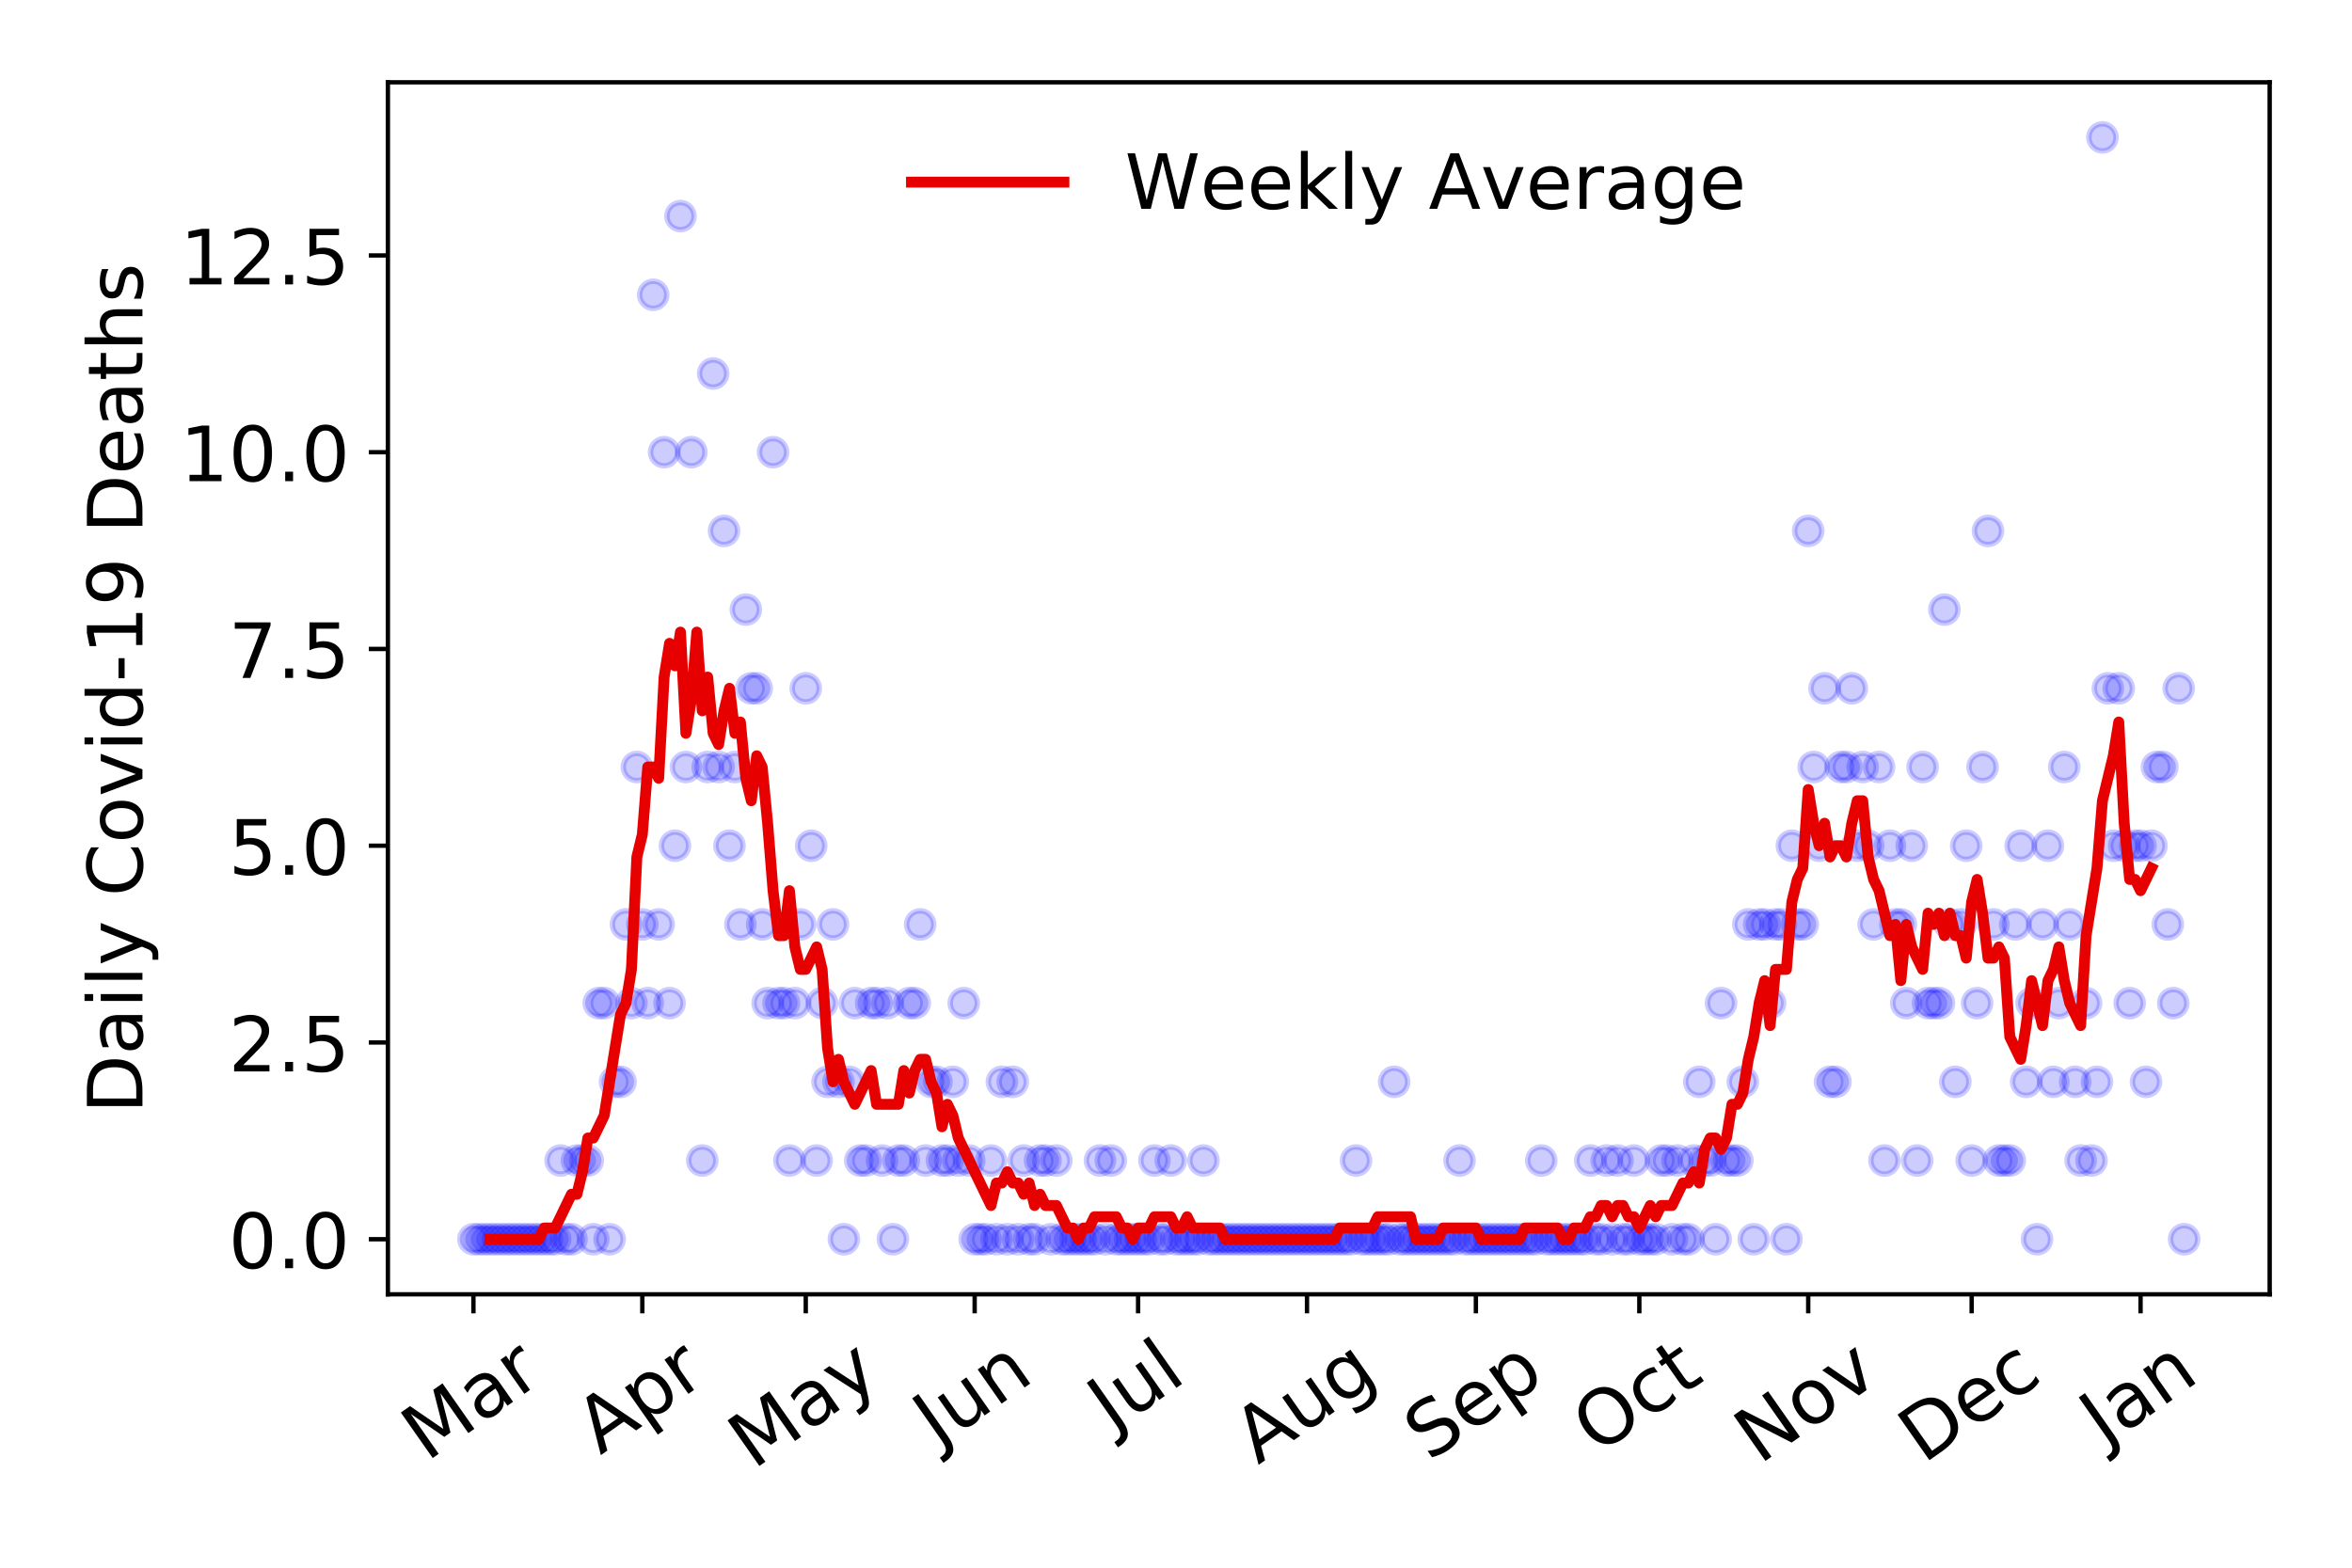 <?xml version="1.0" encoding="utf-8" standalone="no"?>
<!DOCTYPE svg PUBLIC "-//W3C//DTD SVG 1.1//EN"
  "http://www.w3.org/Graphics/SVG/1.1/DTD/svg11.dtd">
<!-- Created with matplotlib (https://matplotlib.org/) -->
<svg height="288pt" version="1.1" viewBox="0 0 432 288" width="432pt" xmlns="http://www.w3.org/2000/svg" xmlns:xlink="http://www.w3.org/1999/xlink">
 <defs>
  <style type="text/css">
*{stroke-linecap:butt;stroke-linejoin:round;}
  </style>
 </defs>
 <g id="figure_1">
  <g id="patch_1">
   <path d="M 0 288 
L 432 288 
L 432 0 
L 0 0 
z
" style="fill:#ffffff;"/>
  </g>
  <g id="axes_1">
   <g id="patch_2">
    <path d="M 71.245 237.778 
L 416.88 237.778 
L 416.88 15.12 
L 71.245 15.12 
z
" style="fill:#ffffff;"/>
   </g>
   <g id="matplotlib.axis_1">
    <g id="xtick_1">
     <g id="line2d_1">
      <defs>
       <path d="M 0 0 
L 0 3.5 
" id="mb52c0c71a4" style="stroke:#000000;stroke-width:0.8;"/>
      </defs>
      <g>
       <use style="stroke:#000000;stroke-width:0.8;" x="86.956" xlink:href="#mb52c0c71a4" y="237.778"/>
      </g>
     </g>
     <g id="text_1">
      <!-- Mar -->
      <defs>
       <path d="M 9.812 72.906 
L 24.516 72.906 
L 43.109 23.297 
L 61.812 72.906 
L 76.516 72.906 
L 76.516 0 
L 66.891 0 
L 66.891 64.016 
L 48.094 14.016 
L 38.188 14.016 
L 19.391 64.016 
L 19.391 0 
L 9.812 0 
z
" id="DejaVuSans-77"/>
       <path d="M 34.281 27.484 
Q 23.391 27.484 19.188 25 
Q 14.984 22.516 14.984 16.5 
Q 14.984 11.719 18.141 8.906 
Q 21.297 6.109 26.703 6.109 
Q 34.188 6.109 38.703 11.406 
Q 43.219 16.703 43.219 25.484 
L 43.219 27.484 
z
M 52.203 31.203 
L 52.203 0 
L 43.219 0 
L 43.219 8.297 
Q 40.141 3.328 35.547 0.953 
Q 30.953 -1.422 24.312 -1.422 
Q 15.922 -1.422 10.953 3.297 
Q 6 8.016 6 15.922 
Q 6 25.141 12.172 29.828 
Q 18.359 34.516 30.609 34.516 
L 43.219 34.516 
L 43.219 35.406 
Q 43.219 41.609 39.141 45 
Q 35.062 48.391 27.688 48.391 
Q 23 48.391 18.547 47.266 
Q 14.109 46.141 10.016 43.891 
L 10.016 52.203 
Q 14.938 54.109 19.578 55.047 
Q 24.219 56 28.609 56 
Q 40.484 56 46.344 49.844 
Q 52.203 43.703 52.203 31.203 
z
" id="DejaVuSans-97"/>
       <path d="M 41.109 46.297 
Q 39.594 47.172 37.812 47.578 
Q 36.031 48 33.891 48 
Q 26.266 48 22.188 43.047 
Q 18.109 38.094 18.109 28.812 
L 18.109 0 
L 9.078 0 
L 9.078 54.688 
L 18.109 54.688 
L 18.109 46.188 
Q 20.953 51.172 25.484 53.578 
Q 30.031 56 36.531 56 
Q 37.453 56 38.578 55.875 
Q 39.703 55.766 41.062 55.516 
z
" id="DejaVuSans-114"/>
      </defs>
      <g transform="translate(78.353 268.643)rotate(-35)scale(0.14 -0.14)">
       <use xlink:href="#DejaVuSans-77"/>
       <use x="86.279" xlink:href="#DejaVuSans-97"/>
       <use x="147.559" xlink:href="#DejaVuSans-114"/>
      </g>
     </g>
    </g>
    <g id="xtick_2">
     <g id="line2d_2">
      <g>
       <use style="stroke:#000000;stroke-width:0.8;" x="117.977" xlink:href="#mb52c0c71a4" y="237.778"/>
      </g>
     </g>
     <g id="text_2">
      <!-- Apr -->
      <defs>
       <path d="M 34.188 63.188 
L 20.797 26.906 
L 47.609 26.906 
z
M 28.609 72.906 
L 39.797 72.906 
L 67.578 0 
L 57.328 0 
L 50.688 18.703 
L 17.828 18.703 
L 11.188 0 
L 0.781 0 
z
" id="DejaVuSans-65"/>
       <path d="M 18.109 8.203 
L 18.109 -20.797 
L 9.078 -20.797 
L 9.078 54.688 
L 18.109 54.688 
L 18.109 46.391 
Q 20.953 51.266 25.266 53.625 
Q 29.594 56 35.594 56 
Q 45.562 56 51.781 48.094 
Q 58.016 40.188 58.016 27.297 
Q 58.016 14.406 51.781 6.484 
Q 45.562 -1.422 35.594 -1.422 
Q 29.594 -1.422 25.266 0.953 
Q 20.953 3.328 18.109 8.203 
z
M 48.688 27.297 
Q 48.688 37.203 44.609 42.844 
Q 40.531 48.484 33.406 48.484 
Q 26.266 48.484 22.188 42.844 
Q 18.109 37.203 18.109 27.297 
Q 18.109 17.391 22.188 11.75 
Q 26.266 6.109 33.406 6.109 
Q 40.531 6.109 44.609 11.75 
Q 48.688 17.391 48.688 27.297 
z
" id="DejaVuSans-112"/>
      </defs>
      <g transform="translate(110.273 267.384)rotate(-35)scale(0.14 -0.14)">
       <use xlink:href="#DejaVuSans-65"/>
       <use x="68.408" xlink:href="#DejaVuSans-112"/>
       <use x="131.885" xlink:href="#DejaVuSans-114"/>
      </g>
     </g>
    </g>
    <g id="xtick_3">
     <g id="line2d_3">
      <g>
       <use style="stroke:#000000;stroke-width:0.8;" x="147.997" xlink:href="#mb52c0c71a4" y="237.778"/>
      </g>
     </g>
     <g id="text_3">
      <!-- May -->
      <defs>
       <path d="M 32.172 -5.078 
Q 28.375 -14.844 24.75 -17.812 
Q 21.141 -20.797 15.094 -20.797 
L 7.906 -20.797 
L 7.906 -13.281 
L 13.188 -13.281 
Q 16.891 -13.281 18.938 -11.516 
Q 21 -9.766 23.484 -3.219 
L 25.094 0.875 
L 2.984 54.688 
L 12.5 54.688 
L 29.594 11.922 
L 46.688 54.688 
L 56.203 54.688 
z
" id="DejaVuSans-121"/>
      </defs>
      <g transform="translate(138.358 270.094)rotate(-35)scale(0.14 -0.14)">
       <use xlink:href="#DejaVuSans-77"/>
       <use x="86.279" xlink:href="#DejaVuSans-97"/>
       <use x="147.559" xlink:href="#DejaVuSans-121"/>
      </g>
     </g>
    </g>
    <g id="xtick_4">
     <g id="line2d_4">
      <g>
       <use style="stroke:#000000;stroke-width:0.8;" x="179.018" xlink:href="#mb52c0c71a4" y="237.778"/>
      </g>
     </g>
     <g id="text_4">
      <!-- Jun -->
      <defs>
       <path d="M 9.812 72.906 
L 19.672 72.906 
L 19.672 5.078 
Q 19.672 -8.109 14.672 -14.062 
Q 9.672 -20.016 -1.422 -20.016 
L -5.172 -20.016 
L -5.172 -11.719 
L -2.094 -11.719 
Q 4.438 -11.719 7.125 -8.047 
Q 9.812 -4.391 9.812 5.078 
z
" id="DejaVuSans-74"/>
       <path d="M 8.5 21.578 
L 8.5 54.688 
L 17.484 54.688 
L 17.484 21.922 
Q 17.484 14.156 20.5 10.266 
Q 23.531 6.391 29.594 6.391 
Q 36.859 6.391 41.078 11.031 
Q 45.312 15.672 45.312 23.688 
L 45.312 54.688 
L 54.297 54.688 
L 54.297 0 
L 45.312 0 
L 45.312 8.406 
Q 42.047 3.422 37.719 1 
Q 33.406 -1.422 27.688 -1.422 
Q 18.266 -1.422 13.375 4.438 
Q 8.5 10.297 8.5 21.578 
z
M 31.109 56 
z
" id="DejaVuSans-117"/>
       <path d="M 54.891 33.016 
L 54.891 0 
L 45.906 0 
L 45.906 32.719 
Q 45.906 40.484 42.875 44.328 
Q 39.844 48.188 33.797 48.188 
Q 26.516 48.188 22.312 43.547 
Q 18.109 38.922 18.109 30.906 
L 18.109 0 
L 9.078 0 
L 9.078 54.688 
L 18.109 54.688 
L 18.109 46.188 
Q 21.344 51.125 25.703 53.562 
Q 30.078 56 35.797 56 
Q 45.219 56 50.047 50.172 
Q 54.891 44.344 54.891 33.016 
z
" id="DejaVuSans-110"/>
      </defs>
      <g transform="translate(172.275 266.039)rotate(-35)scale(0.14 -0.14)">
       <use xlink:href="#DejaVuSans-74"/>
       <use x="29.492" xlink:href="#DejaVuSans-117"/>
       <use x="92.871" xlink:href="#DejaVuSans-110"/>
      </g>
     </g>
    </g>
    <g id="xtick_5">
     <g id="line2d_5">
      <g>
       <use style="stroke:#000000;stroke-width:0.8;" x="209.039" xlink:href="#mb52c0c71a4" y="237.778"/>
      </g>
     </g>
     <g id="text_5">
      <!-- Jul -->
      <defs>
       <path d="M 9.422 75.984 
L 18.406 75.984 
L 18.406 0 
L 9.422 0 
z
" id="DejaVuSans-108"/>
      </defs>
      <g transform="translate(204.336 263.181)rotate(-35)scale(0.14 -0.14)">
       <use xlink:href="#DejaVuSans-74"/>
       <use x="29.492" xlink:href="#DejaVuSans-117"/>
       <use x="92.871" xlink:href="#DejaVuSans-108"/>
      </g>
     </g>
    </g>
    <g id="xtick_6">
     <g id="line2d_6">
      <g>
       <use style="stroke:#000000;stroke-width:0.8;" x="240.06" xlink:href="#mb52c0c71a4" y="237.778"/>
      </g>
     </g>
     <g id="text_6">
      <!-- Aug -->
      <defs>
       <path d="M 45.406 27.984 
Q 45.406 37.75 41.375 43.109 
Q 37.359 48.484 30.078 48.484 
Q 22.859 48.484 18.828 43.109 
Q 14.797 37.75 14.797 27.984 
Q 14.797 18.266 18.828 12.891 
Q 22.859 7.516 30.078 7.516 
Q 37.359 7.516 41.375 12.891 
Q 45.406 18.266 45.406 27.984 
z
M 54.391 6.781 
Q 54.391 -7.172 48.188 -13.984 
Q 42 -20.797 29.203 -20.797 
Q 24.469 -20.797 20.266 -20.094 
Q 16.062 -19.391 12.109 -17.922 
L 12.109 -9.188 
Q 16.062 -11.328 19.922 -12.344 
Q 23.781 -13.375 27.781 -13.375 
Q 36.625 -13.375 41.016 -8.766 
Q 45.406 -4.156 45.406 5.172 
L 45.406 9.625 
Q 42.625 4.781 38.281 2.391 
Q 33.938 0 27.875 0 
Q 17.828 0 11.672 7.656 
Q 5.516 15.328 5.516 27.984 
Q 5.516 40.672 11.672 48.328 
Q 17.828 56 27.875 56 
Q 33.938 56 38.281 53.609 
Q 42.625 51.219 45.406 46.391 
L 45.406 54.688 
L 54.391 54.688 
z
" id="DejaVuSans-103"/>
      </defs>
      <g transform="translate(231.079 269.172)rotate(-35)scale(0.14 -0.14)">
       <use xlink:href="#DejaVuSans-65"/>
       <use x="68.408" xlink:href="#DejaVuSans-117"/>
       <use x="131.787" xlink:href="#DejaVuSans-103"/>
      </g>
     </g>
    </g>
    <g id="xtick_7">
     <g id="line2d_7">
      <g>
       <use style="stroke:#000000;stroke-width:0.8;" x="271.081" xlink:href="#mb52c0c71a4" y="237.778"/>
      </g>
     </g>
     <g id="text_7">
      <!-- Sep -->
      <defs>
       <path d="M 53.516 70.516 
L 53.516 60.891 
Q 47.906 63.578 42.922 64.891 
Q 37.938 66.219 33.297 66.219 
Q 25.25 66.219 20.875 63.094 
Q 16.5 59.969 16.5 54.203 
Q 16.5 49.359 19.406 46.891 
Q 22.312 44.438 30.422 42.922 
L 36.375 41.703 
Q 47.406 39.594 52.656 34.297 
Q 57.906 29 57.906 20.125 
Q 57.906 9.516 50.797 4.047 
Q 43.703 -1.422 29.984 -1.422 
Q 24.812 -1.422 18.969 -0.25 
Q 13.141 0.922 6.891 3.219 
L 6.891 13.375 
Q 12.891 10.016 18.656 8.297 
Q 24.422 6.594 29.984 6.594 
Q 38.422 6.594 43.016 9.906 
Q 47.609 13.234 47.609 19.391 
Q 47.609 24.75 44.312 27.781 
Q 41.016 30.812 33.5 32.328 
L 27.484 33.5 
Q 16.453 35.688 11.516 40.375 
Q 6.594 45.062 6.594 53.422 
Q 6.594 63.094 13.406 68.656 
Q 20.219 74.219 32.172 74.219 
Q 37.312 74.219 42.625 73.281 
Q 47.953 72.359 53.516 70.516 
z
" id="DejaVuSans-83"/>
       <path d="M 56.203 29.594 
L 56.203 25.203 
L 14.891 25.203 
Q 15.484 15.922 20.484 11.062 
Q 25.484 6.203 34.422 6.203 
Q 39.594 6.203 44.453 7.469 
Q 49.312 8.734 54.109 11.281 
L 54.109 2.781 
Q 49.266 0.734 44.188 -0.344 
Q 39.109 -1.422 33.891 -1.422 
Q 20.797 -1.422 13.156 6.188 
Q 5.516 13.812 5.516 26.812 
Q 5.516 40.234 12.766 48.109 
Q 20.016 56 32.328 56 
Q 43.359 56 49.781 48.891 
Q 56.203 41.797 56.203 29.594 
z
M 47.219 32.234 
Q 47.125 39.594 43.094 43.984 
Q 39.062 48.391 32.422 48.391 
Q 24.906 48.391 20.391 44.141 
Q 15.875 39.891 15.188 32.172 
z
" id="DejaVuSans-101"/>
      </defs>
      <g transform="translate(262.488 268.629)rotate(-35)scale(0.14 -0.14)">
       <use xlink:href="#DejaVuSans-83"/>
       <use x="63.477" xlink:href="#DejaVuSans-101"/>
       <use x="125" xlink:href="#DejaVuSans-112"/>
      </g>
     </g>
    </g>
    <g id="xtick_8">
     <g id="line2d_8">
      <g>
       <use style="stroke:#000000;stroke-width:0.8;" x="301.101" xlink:href="#mb52c0c71a4" y="237.778"/>
      </g>
     </g>
     <g id="text_8">
      <!-- Oct -->
      <defs>
       <path d="M 39.406 66.219 
Q 28.656 66.219 22.328 58.203 
Q 16.016 50.203 16.016 36.375 
Q 16.016 22.609 22.328 14.594 
Q 28.656 6.594 39.406 6.594 
Q 50.141 6.594 56.422 14.594 
Q 62.703 22.609 62.703 36.375 
Q 62.703 50.203 56.422 58.203 
Q 50.141 66.219 39.406 66.219 
z
M 39.406 74.219 
Q 54.734 74.219 63.906 63.938 
Q 73.094 53.656 73.094 36.375 
Q 73.094 19.141 63.906 8.859 
Q 54.734 -1.422 39.406 -1.422 
Q 24.031 -1.422 14.812 8.828 
Q 5.609 19.094 5.609 36.375 
Q 5.609 53.656 14.812 63.938 
Q 24.031 74.219 39.406 74.219 
z
" id="DejaVuSans-79"/>
       <path d="M 48.781 52.594 
L 48.781 44.188 
Q 44.969 46.297 41.141 47.344 
Q 37.312 48.391 33.406 48.391 
Q 24.656 48.391 19.812 42.844 
Q 14.984 37.312 14.984 27.297 
Q 14.984 17.281 19.812 11.734 
Q 24.656 6.203 33.406 6.203 
Q 37.312 6.203 41.141 7.25 
Q 44.969 8.297 48.781 10.406 
L 48.781 2.094 
Q 45.016 0.344 40.984 -0.531 
Q 36.969 -1.422 32.422 -1.422 
Q 20.062 -1.422 12.781 6.344 
Q 5.516 14.109 5.516 27.297 
Q 5.516 40.672 12.859 48.328 
Q 20.219 56 33.016 56 
Q 37.156 56 41.109 55.141 
Q 45.062 54.297 48.781 52.594 
z
" id="DejaVuSans-99"/>
       <path d="M 18.312 70.219 
L 18.312 54.688 
L 36.812 54.688 
L 36.812 47.703 
L 18.312 47.703 
L 18.312 18.016 
Q 18.312 11.328 20.141 9.422 
Q 21.969 7.516 27.594 7.516 
L 36.812 7.516 
L 36.812 0 
L 27.594 0 
Q 17.188 0 13.234 3.875 
Q 9.281 7.766 9.281 18.016 
L 9.281 47.703 
L 2.688 47.703 
L 2.688 54.688 
L 9.281 54.688 
L 9.281 70.219 
z
" id="DejaVuSans-116"/>
      </defs>
      <g transform="translate(293.403 267.377)rotate(-35)scale(0.14 -0.14)">
       <use xlink:href="#DejaVuSans-79"/>
       <use x="78.711" xlink:href="#DejaVuSans-99"/>
       <use x="133.691" xlink:href="#DejaVuSans-116"/>
      </g>
     </g>
    </g>
    <g id="xtick_9">
     <g id="line2d_9">
      <g>
       <use style="stroke:#000000;stroke-width:0.8;" x="332.122" xlink:href="#mb52c0c71a4" y="237.778"/>
      </g>
     </g>
     <g id="text_9">
      <!-- Nov -->
      <defs>
       <path d="M 9.812 72.906 
L 23.094 72.906 
L 55.422 11.922 
L 55.422 72.906 
L 64.984 72.906 
L 64.984 0 
L 51.703 0 
L 19.391 60.984 
L 19.391 0 
L 9.812 0 
z
" id="DejaVuSans-78"/>
       <path d="M 30.609 48.391 
Q 23.391 48.391 19.188 42.75 
Q 14.984 37.109 14.984 27.297 
Q 14.984 17.484 19.156 11.844 
Q 23.344 6.203 30.609 6.203 
Q 37.797 6.203 41.984 11.859 
Q 46.188 17.531 46.188 27.297 
Q 46.188 37.016 41.984 42.703 
Q 37.797 48.391 30.609 48.391 
z
M 30.609 56 
Q 42.328 56 49.016 48.375 
Q 55.719 40.766 55.719 27.297 
Q 55.719 13.875 49.016 6.219 
Q 42.328 -1.422 30.609 -1.422 
Q 18.844 -1.422 12.172 6.219 
Q 5.516 13.875 5.516 27.297 
Q 5.516 40.766 12.172 48.375 
Q 18.844 56 30.609 56 
z
" id="DejaVuSans-111"/>
       <path d="M 2.984 54.688 
L 12.5 54.688 
L 29.594 8.797 
L 46.688 54.688 
L 56.203 54.688 
L 35.688 0 
L 23.484 0 
z
" id="DejaVuSans-118"/>
      </defs>
      <g transform="translate(323.146 269.166)rotate(-35)scale(0.14 -0.14)">
       <use xlink:href="#DejaVuSans-78"/>
       <use x="74.805" xlink:href="#DejaVuSans-111"/>
       <use x="135.986" xlink:href="#DejaVuSans-118"/>
      </g>
     </g>
    </g>
    <g id="xtick_10">
     <g id="line2d_10">
      <g>
       <use style="stroke:#000000;stroke-width:0.8;" x="362.143" xlink:href="#mb52c0c71a4" y="237.778"/>
      </g>
     </g>
     <g id="text_10">
      <!-- Dec -->
      <defs>
       <path d="M 19.672 64.797 
L 19.672 8.109 
L 31.594 8.109 
Q 46.688 8.109 53.688 14.938 
Q 60.688 21.781 60.688 36.531 
Q 60.688 51.172 53.688 57.984 
Q 46.688 64.797 31.594 64.797 
z
M 9.812 72.906 
L 30.078 72.906 
Q 51.266 72.906 61.172 64.094 
Q 71.094 55.281 71.094 36.531 
Q 71.094 17.672 61.125 8.828 
Q 51.172 0 30.078 0 
L 9.812 0 
z
" id="DejaVuSans-68"/>
      </defs>
      <g transform="translate(353.262 269.032)rotate(-35)scale(0.14 -0.14)">
       <use xlink:href="#DejaVuSans-68"/>
       <use x="77.002" xlink:href="#DejaVuSans-101"/>
       <use x="138.525" xlink:href="#DejaVuSans-99"/>
      </g>
     </g>
    </g>
    <g id="xtick_11">
     <g id="line2d_11">
      <g>
       <use style="stroke:#000000;stroke-width:0.8;" x="393.164" xlink:href="#mb52c0c71a4" y="237.778"/>
      </g>
     </g>
     <g id="text_11">
      <!-- Jan -->
      <g transform="translate(386.54 265.871)rotate(-35)scale(0.14 -0.14)">
       <use xlink:href="#DejaVuSans-74"/>
       <use x="29.492" xlink:href="#DejaVuSans-97"/>
       <use x="90.771" xlink:href="#DejaVuSans-110"/>
      </g>
     </g>
    </g>
   </g>
   <g id="matplotlib.axis_2">
    <g id="ytick_1">
     <g id="line2d_12">
      <defs>
       <path d="M 0 0 
L -3.5 0 
" id="m877b230bc1" style="stroke:#000000;stroke-width:0.8;"/>
      </defs>
      <g>
       <use style="stroke:#000000;stroke-width:0.8;" x="71.245" xlink:href="#m877b230bc1" y="227.657"/>
      </g>
     </g>
     <g id="text_12">
      <!-- 0.0 -->
      <defs>
       <path d="M 31.781 66.406 
Q 24.172 66.406 20.328 58.906 
Q 16.5 51.422 16.5 36.375 
Q 16.5 21.391 20.328 13.891 
Q 24.172 6.391 31.781 6.391 
Q 39.453 6.391 43.281 13.891 
Q 47.125 21.391 47.125 36.375 
Q 47.125 51.422 43.281 58.906 
Q 39.453 66.406 31.781 66.406 
z
M 31.781 74.219 
Q 44.047 74.219 50.516 64.516 
Q 56.984 54.828 56.984 36.375 
Q 56.984 17.969 50.516 8.266 
Q 44.047 -1.422 31.781 -1.422 
Q 19.531 -1.422 13.062 8.266 
Q 6.594 17.969 6.594 36.375 
Q 6.594 54.828 13.062 64.516 
Q 19.531 74.219 31.781 74.219 
z
" id="DejaVuSans-48"/>
       <path d="M 10.688 12.406 
L 21 12.406 
L 21 0 
L 10.688 0 
z
" id="DejaVuSans-46"/>
      </defs>
      <g transform="translate(41.981 232.976)scale(0.14 -0.14)">
       <use xlink:href="#DejaVuSans-48"/>
       <use x="63.623" xlink:href="#DejaVuSans-46"/>
       <use x="95.41" xlink:href="#DejaVuSans-48"/>
      </g>
     </g>
    </g>
    <g id="ytick_2">
     <g id="line2d_13">
      <g>
       <use style="stroke:#000000;stroke-width:0.8;" x="71.245" xlink:href="#m877b230bc1" y="191.512"/>
      </g>
     </g>
     <g id="text_13">
      <!-- 2.5 -->
      <defs>
       <path d="M 19.188 8.297 
L 53.609 8.297 
L 53.609 0 
L 7.328 0 
L 7.328 8.297 
Q 12.938 14.109 22.625 23.891 
Q 32.328 33.688 34.812 36.531 
Q 39.547 41.844 41.422 45.531 
Q 43.312 49.219 43.312 52.781 
Q 43.312 58.594 39.234 62.25 
Q 35.156 65.922 28.609 65.922 
Q 23.969 65.922 18.812 64.312 
Q 13.672 62.703 7.812 59.422 
L 7.812 69.391 
Q 13.766 71.781 18.938 73 
Q 24.125 74.219 28.422 74.219 
Q 39.75 74.219 46.484 68.547 
Q 53.219 62.891 53.219 53.422 
Q 53.219 48.922 51.531 44.891 
Q 49.859 40.875 45.406 35.406 
Q 44.188 33.984 37.641 27.219 
Q 31.109 20.453 19.188 8.297 
z
" id="DejaVuSans-50"/>
       <path d="M 10.797 72.906 
L 49.516 72.906 
L 49.516 64.594 
L 19.828 64.594 
L 19.828 46.734 
Q 21.969 47.469 24.109 47.828 
Q 26.266 48.188 28.422 48.188 
Q 40.625 48.188 47.75 41.5 
Q 54.891 34.812 54.891 23.391 
Q 54.891 11.625 47.562 5.094 
Q 40.234 -1.422 26.906 -1.422 
Q 22.312 -1.422 17.547 -0.641 
Q 12.797 0.141 7.719 1.703 
L 7.719 11.625 
Q 12.109 9.234 16.797 8.062 
Q 21.484 6.891 26.703 6.891 
Q 35.156 6.891 40.078 11.328 
Q 45.016 15.766 45.016 23.391 
Q 45.016 31 40.078 35.438 
Q 35.156 39.891 26.703 39.891 
Q 22.75 39.891 18.812 39.016 
Q 14.891 38.141 10.797 36.281 
z
" id="DejaVuSans-53"/>
      </defs>
      <g transform="translate(41.981 196.83)scale(0.14 -0.14)">
       <use xlink:href="#DejaVuSans-50"/>
       <use x="63.623" xlink:href="#DejaVuSans-46"/>
       <use x="95.41" xlink:href="#DejaVuSans-53"/>
      </g>
     </g>
    </g>
    <g id="ytick_3">
     <g id="line2d_14">
      <g>
       <use style="stroke:#000000;stroke-width:0.8;" x="71.245" xlink:href="#m877b230bc1" y="155.366"/>
      </g>
     </g>
     <g id="text_14">
      <!-- 5.0 -->
      <g transform="translate(41.981 160.685)scale(0.14 -0.14)">
       <use xlink:href="#DejaVuSans-53"/>
       <use x="63.623" xlink:href="#DejaVuSans-46"/>
       <use x="95.41" xlink:href="#DejaVuSans-48"/>
      </g>
     </g>
    </g>
    <g id="ytick_4">
     <g id="line2d_15">
      <g>
       <use style="stroke:#000000;stroke-width:0.8;" x="71.245" xlink:href="#m877b230bc1" y="119.22"/>
      </g>
     </g>
     <g id="text_15">
      <!-- 7.5 -->
      <defs>
       <path d="M 8.203 72.906 
L 55.078 72.906 
L 55.078 68.703 
L 28.609 0 
L 18.312 0 
L 43.219 64.594 
L 8.203 64.594 
z
" id="DejaVuSans-55"/>
      </defs>
      <g transform="translate(41.981 124.539)scale(0.14 -0.14)">
       <use xlink:href="#DejaVuSans-55"/>
       <use x="63.623" xlink:href="#DejaVuSans-46"/>
       <use x="95.41" xlink:href="#DejaVuSans-53"/>
      </g>
     </g>
    </g>
    <g id="ytick_5">
     <g id="line2d_16">
      <g>
       <use style="stroke:#000000;stroke-width:0.8;" x="71.245" xlink:href="#m877b230bc1" y="83.074"/>
      </g>
     </g>
     <g id="text_16">
      <!-- 10.0 -->
      <defs>
       <path d="M 12.406 8.297 
L 28.516 8.297 
L 28.516 63.922 
L 10.984 60.406 
L 10.984 69.391 
L 28.422 72.906 
L 38.281 72.906 
L 38.281 8.297 
L 54.391 8.297 
L 54.391 0 
L 12.406 0 
z
" id="DejaVuSans-49"/>
      </defs>
      <g transform="translate(33.073 88.393)scale(0.14 -0.14)">
       <use xlink:href="#DejaVuSans-49"/>
       <use x="63.623" xlink:href="#DejaVuSans-48"/>
       <use x="127.246" xlink:href="#DejaVuSans-46"/>
       <use x="159.033" xlink:href="#DejaVuSans-48"/>
      </g>
     </g>
    </g>
    <g id="ytick_6">
     <g id="line2d_17">
      <g>
       <use style="stroke:#000000;stroke-width:0.8;" x="71.245" xlink:href="#m877b230bc1" y="46.928"/>
      </g>
     </g>
     <g id="text_17">
      <!-- 12.5 -->
      <g transform="translate(33.073 52.247)scale(0.14 -0.14)">
       <use xlink:href="#DejaVuSans-49"/>
       <use x="63.623" xlink:href="#DejaVuSans-50"/>
       <use x="127.246" xlink:href="#DejaVuSans-46"/>
       <use x="159.033" xlink:href="#DejaVuSans-53"/>
      </g>
     </g>
    </g>
    <g id="text_18">
     <!-- Daily Covid-19 Deaths -->
     <defs>
      <path d="M 9.422 54.688 
L 18.406 54.688 
L 18.406 0 
L 9.422 0 
z
M 9.422 75.984 
L 18.406 75.984 
L 18.406 64.594 
L 9.422 64.594 
z
" id="DejaVuSans-105"/>
      <path id="DejaVuSans-32"/>
      <path d="M 64.406 67.281 
L 64.406 56.891 
Q 59.422 61.531 53.781 63.812 
Q 48.141 66.109 41.797 66.109 
Q 29.297 66.109 22.656 58.469 
Q 16.016 50.828 16.016 36.375 
Q 16.016 21.969 22.656 14.328 
Q 29.297 6.688 41.797 6.688 
Q 48.141 6.688 53.781 8.984 
Q 59.422 11.281 64.406 15.922 
L 64.406 5.609 
Q 59.234 2.094 53.438 0.328 
Q 47.656 -1.422 41.219 -1.422 
Q 24.656 -1.422 15.125 8.703 
Q 5.609 18.844 5.609 36.375 
Q 5.609 53.953 15.125 64.078 
Q 24.656 74.219 41.219 74.219 
Q 47.75 74.219 53.531 72.484 
Q 59.328 70.75 64.406 67.281 
z
" id="DejaVuSans-67"/>
      <path d="M 45.406 46.391 
L 45.406 75.984 
L 54.391 75.984 
L 54.391 0 
L 45.406 0 
L 45.406 8.203 
Q 42.578 3.328 38.25 0.953 
Q 33.938 -1.422 27.875 -1.422 
Q 17.969 -1.422 11.734 6.484 
Q 5.516 14.406 5.516 27.297 
Q 5.516 40.188 11.734 48.094 
Q 17.969 56 27.875 56 
Q 33.938 56 38.25 53.625 
Q 42.578 51.266 45.406 46.391 
z
M 14.797 27.297 
Q 14.797 17.391 18.875 11.75 
Q 22.953 6.109 30.078 6.109 
Q 37.203 6.109 41.297 11.75 
Q 45.406 17.391 45.406 27.297 
Q 45.406 37.203 41.297 42.844 
Q 37.203 48.484 30.078 48.484 
Q 22.953 48.484 18.875 42.844 
Q 14.797 37.203 14.797 27.297 
z
" id="DejaVuSans-100"/>
      <path d="M 4.891 31.391 
L 31.203 31.391 
L 31.203 23.391 
L 4.891 23.391 
z
" id="DejaVuSans-45"/>
      <path d="M 10.984 1.516 
L 10.984 10.5 
Q 14.703 8.734 18.5 7.812 
Q 22.312 6.891 25.984 6.891 
Q 35.75 6.891 40.891 13.453 
Q 46.047 20.016 46.781 33.406 
Q 43.953 29.203 39.594 26.953 
Q 35.25 24.703 29.984 24.703 
Q 19.047 24.703 12.672 31.312 
Q 6.297 37.938 6.297 49.422 
Q 6.297 60.641 12.938 67.422 
Q 19.578 74.219 30.609 74.219 
Q 43.266 74.219 49.922 64.516 
Q 56.594 54.828 56.594 36.375 
Q 56.594 19.141 48.406 8.859 
Q 40.234 -1.422 26.422 -1.422 
Q 22.703 -1.422 18.891 -0.688 
Q 15.094 0.047 10.984 1.516 
z
M 30.609 32.422 
Q 37.25 32.422 41.125 36.953 
Q 45.016 41.5 45.016 49.422 
Q 45.016 57.281 41.125 61.844 
Q 37.25 66.406 30.609 66.406 
Q 23.969 66.406 20.094 61.844 
Q 16.219 57.281 16.219 49.422 
Q 16.219 41.5 20.094 36.953 
Q 23.969 32.422 30.609 32.422 
z
" id="DejaVuSans-57"/>
      <path d="M 54.891 33.016 
L 54.891 0 
L 45.906 0 
L 45.906 32.719 
Q 45.906 40.484 42.875 44.328 
Q 39.844 48.188 33.797 48.188 
Q 26.516 48.188 22.312 43.547 
Q 18.109 38.922 18.109 30.906 
L 18.109 0 
L 9.078 0 
L 9.078 75.984 
L 18.109 75.984 
L 18.109 46.188 
Q 21.344 51.125 25.703 53.562 
Q 30.078 56 35.797 56 
Q 45.219 56 50.047 50.172 
Q 54.891 44.344 54.891 33.016 
z
" id="DejaVuSans-104"/>
      <path d="M 44.281 53.078 
L 44.281 44.578 
Q 40.484 46.531 36.375 47.5 
Q 32.281 48.484 27.875 48.484 
Q 21.188 48.484 17.844 46.438 
Q 14.5 44.391 14.5 40.281 
Q 14.5 37.156 16.891 35.375 
Q 19.281 33.594 26.516 31.984 
L 29.594 31.297 
Q 39.156 29.25 43.188 25.516 
Q 47.219 21.781 47.219 15.094 
Q 47.219 7.469 41.188 3.016 
Q 35.156 -1.422 24.609 -1.422 
Q 20.219 -1.422 15.453 -0.562 
Q 10.688 0.297 5.422 2 
L 5.422 11.281 
Q 10.406 8.688 15.234 7.391 
Q 20.062 6.109 24.812 6.109 
Q 31.156 6.109 34.562 8.281 
Q 37.984 10.453 37.984 14.406 
Q 37.984 18.062 35.516 20.016 
Q 33.062 21.969 24.703 23.781 
L 21.578 24.516 
Q 13.234 26.266 9.516 29.906 
Q 5.812 33.547 5.812 39.891 
Q 5.812 47.609 11.281 51.797 
Q 16.75 56 26.812 56 
Q 31.781 56 36.172 55.266 
Q 40.578 54.547 44.281 53.078 
z
" id="DejaVuSans-115"/>
     </defs>
     <g transform="translate(26.162 204.56)rotate(-90)scale(0.14 -0.14)">
      <use xlink:href="#DejaVuSans-68"/>
      <use x="77.002" xlink:href="#DejaVuSans-97"/>
      <use x="138.281" xlink:href="#DejaVuSans-105"/>
      <use x="166.064" xlink:href="#DejaVuSans-108"/>
      <use x="193.848" xlink:href="#DejaVuSans-121"/>
      <use x="253.027" xlink:href="#DejaVuSans-32"/>
      <use x="284.814" xlink:href="#DejaVuSans-67"/>
      <use x="354.639" xlink:href="#DejaVuSans-111"/>
      <use x="415.82" xlink:href="#DejaVuSans-118"/>
      <use x="475" xlink:href="#DejaVuSans-105"/>
      <use x="502.783" xlink:href="#DejaVuSans-100"/>
      <use x="566.26" xlink:href="#DejaVuSans-45"/>
      <use x="602.344" xlink:href="#DejaVuSans-49"/>
      <use x="665.967" xlink:href="#DejaVuSans-57"/>
      <use x="729.59" xlink:href="#DejaVuSans-32"/>
      <use x="761.377" xlink:href="#DejaVuSans-68"/>
      <use x="838.379" xlink:href="#DejaVuSans-101"/>
      <use x="899.902" xlink:href="#DejaVuSans-97"/>
      <use x="961.182" xlink:href="#DejaVuSans-116"/>
      <use x="1000.391" xlink:href="#DejaVuSans-104"/>
      <use x="1063.77" xlink:href="#DejaVuSans-115"/>
     </g>
    </g>
   </g>
   <g id="line2d_18">
    <defs>
     <path d="M 0 2.5 
C 0.663 2.5 1.299 2.237 1.768 1.768 
C 2.237 1.299 2.5 0.663 2.5 0 
C 2.5 -0.663 2.237 -1.299 1.768 -1.768 
C 1.299 -2.237 0.663 -2.5 0 -2.5 
C -0.663 -2.5 -1.299 -2.237 -1.768 -1.768 
C -2.237 -1.299 -2.5 -0.663 -2.5 0 
C -2.5 0.663 -2.237 1.299 -1.768 1.768 
C -1.299 2.237 -0.663 2.5 0 2.5 
z
" id="mbe3811d8c5" style="stroke:#0000ff;stroke-opacity:0.2;"/>
    </defs>
    <g clip-path="url(#pb7e892e70f)">
     <use style="fill:#0000ff;fill-opacity:0.2;stroke:#0000ff;stroke-opacity:0.2;" x="86.956" xlink:href="#mbe3811d8c5" y="227.657"/>
     <use style="fill:#0000ff;fill-opacity:0.2;stroke:#0000ff;stroke-opacity:0.2;" x="87.956" xlink:href="#mbe3811d8c5" y="227.657"/>
     <use style="fill:#0000ff;fill-opacity:0.2;stroke:#0000ff;stroke-opacity:0.2;" x="88.957" xlink:href="#mbe3811d8c5" y="227.657"/>
     <use style="fill:#0000ff;fill-opacity:0.2;stroke:#0000ff;stroke-opacity:0.2;" x="89.958" xlink:href="#mbe3811d8c5" y="227.657"/>
     <use style="fill:#0000ff;fill-opacity:0.2;stroke:#0000ff;stroke-opacity:0.2;" x="90.958" xlink:href="#mbe3811d8c5" y="227.657"/>
     <use style="fill:#0000ff;fill-opacity:0.2;stroke:#0000ff;stroke-opacity:0.2;" x="91.959" xlink:href="#mbe3811d8c5" y="227.657"/>
     <use style="fill:#0000ff;fill-opacity:0.2;stroke:#0000ff;stroke-opacity:0.2;" x="92.96" xlink:href="#mbe3811d8c5" y="227.657"/>
     <use style="fill:#0000ff;fill-opacity:0.2;stroke:#0000ff;stroke-opacity:0.2;" x="93.96" xlink:href="#mbe3811d8c5" y="227.657"/>
     <use style="fill:#0000ff;fill-opacity:0.2;stroke:#0000ff;stroke-opacity:0.2;" x="94.961" xlink:href="#mbe3811d8c5" y="227.657"/>
     <use style="fill:#0000ff;fill-opacity:0.2;stroke:#0000ff;stroke-opacity:0.2;" x="95.962" xlink:href="#mbe3811d8c5" y="227.657"/>
     <use style="fill:#0000ff;fill-opacity:0.2;stroke:#0000ff;stroke-opacity:0.2;" x="96.962" xlink:href="#mbe3811d8c5" y="227.657"/>
     <use style="fill:#0000ff;fill-opacity:0.2;stroke:#0000ff;stroke-opacity:0.2;" x="97.963" xlink:href="#mbe3811d8c5" y="227.657"/>
     <use style="fill:#0000ff;fill-opacity:0.2;stroke:#0000ff;stroke-opacity:0.2;" x="98.964" xlink:href="#mbe3811d8c5" y="227.657"/>
     <use style="fill:#0000ff;fill-opacity:0.2;stroke:#0000ff;stroke-opacity:0.2;" x="99.965" xlink:href="#mbe3811d8c5" y="227.657"/>
     <use style="fill:#0000ff;fill-opacity:0.2;stroke:#0000ff;stroke-opacity:0.2;" x="100.965" xlink:href="#mbe3811d8c5" y="227.657"/>
     <use style="fill:#0000ff;fill-opacity:0.2;stroke:#0000ff;stroke-opacity:0.2;" x="101.966" xlink:href="#mbe3811d8c5" y="227.657"/>
     <use style="fill:#0000ff;fill-opacity:0.2;stroke:#0000ff;stroke-opacity:0.2;" x="102.967" xlink:href="#mbe3811d8c5" y="213.199"/>
     <use style="fill:#0000ff;fill-opacity:0.2;stroke:#0000ff;stroke-opacity:0.2;" x="103.967" xlink:href="#mbe3811d8c5" y="227.657"/>
     <use style="fill:#0000ff;fill-opacity:0.2;stroke:#0000ff;stroke-opacity:0.2;" x="104.968" xlink:href="#mbe3811d8c5" y="227.657"/>
     <use style="fill:#0000ff;fill-opacity:0.2;stroke:#0000ff;stroke-opacity:0.2;" x="105.969" xlink:href="#mbe3811d8c5" y="213.199"/>
     <use style="fill:#0000ff;fill-opacity:0.2;stroke:#0000ff;stroke-opacity:0.2;" x="106.969" xlink:href="#mbe3811d8c5" y="213.199"/>
     <use style="fill:#0000ff;fill-opacity:0.2;stroke:#0000ff;stroke-opacity:0.2;" x="107.97" xlink:href="#mbe3811d8c5" y="213.199"/>
     <use style="fill:#0000ff;fill-opacity:0.2;stroke:#0000ff;stroke-opacity:0.2;" x="108.971" xlink:href="#mbe3811d8c5" y="227.657"/>
     <use style="fill:#0000ff;fill-opacity:0.2;stroke:#0000ff;stroke-opacity:0.2;" x="109.971" xlink:href="#mbe3811d8c5" y="184.282"/>
     <use style="fill:#0000ff;fill-opacity:0.2;stroke:#0000ff;stroke-opacity:0.2;" x="110.972" xlink:href="#mbe3811d8c5" y="184.282"/>
     <use style="fill:#0000ff;fill-opacity:0.2;stroke:#0000ff;stroke-opacity:0.2;" x="111.973" xlink:href="#mbe3811d8c5" y="227.657"/>
     <use style="fill:#0000ff;fill-opacity:0.2;stroke:#0000ff;stroke-opacity:0.2;" x="112.973" xlink:href="#mbe3811d8c5" y="198.741"/>
     <use style="fill:#0000ff;fill-opacity:0.2;stroke:#0000ff;stroke-opacity:0.2;" x="113.974" xlink:href="#mbe3811d8c5" y="198.741"/>
     <use style="fill:#0000ff;fill-opacity:0.2;stroke:#0000ff;stroke-opacity:0.2;" x="114.975" xlink:href="#mbe3811d8c5" y="169.824"/>
     <use style="fill:#0000ff;fill-opacity:0.2;stroke:#0000ff;stroke-opacity:0.2;" x="115.975" xlink:href="#mbe3811d8c5" y="184.282"/>
     <use style="fill:#0000ff;fill-opacity:0.2;stroke:#0000ff;stroke-opacity:0.2;" x="116.976" xlink:href="#mbe3811d8c5" y="140.907"/>
     <use style="fill:#0000ff;fill-opacity:0.2;stroke:#0000ff;stroke-opacity:0.2;" x="117.977" xlink:href="#mbe3811d8c5" y="169.824"/>
     <use style="fill:#0000ff;fill-opacity:0.2;stroke:#0000ff;stroke-opacity:0.2;" x="118.977" xlink:href="#mbe3811d8c5" y="184.282"/>
     <use style="fill:#0000ff;fill-opacity:0.2;stroke:#0000ff;stroke-opacity:0.2;" x="119.978" xlink:href="#mbe3811d8c5" y="54.157"/>
     <use style="fill:#0000ff;fill-opacity:0.2;stroke:#0000ff;stroke-opacity:0.2;" x="120.979" xlink:href="#mbe3811d8c5" y="169.824"/>
     <use style="fill:#0000ff;fill-opacity:0.2;stroke:#0000ff;stroke-opacity:0.2;" x="121.979" xlink:href="#mbe3811d8c5" y="83.074"/>
     <use style="fill:#0000ff;fill-opacity:0.2;stroke:#0000ff;stroke-opacity:0.2;" x="122.98" xlink:href="#mbe3811d8c5" y="184.282"/>
     <use style="fill:#0000ff;fill-opacity:0.2;stroke:#0000ff;stroke-opacity:0.2;" x="123.981" xlink:href="#mbe3811d8c5" y="155.366"/>
     <use style="fill:#0000ff;fill-opacity:0.2;stroke:#0000ff;stroke-opacity:0.2;" x="124.982" xlink:href="#mbe3811d8c5" y="39.699"/>
     <use style="fill:#0000ff;fill-opacity:0.2;stroke:#0000ff;stroke-opacity:0.2;" x="125.982" xlink:href="#mbe3811d8c5" y="140.907"/>
     <use style="fill:#0000ff;fill-opacity:0.2;stroke:#0000ff;stroke-opacity:0.2;" x="126.983" xlink:href="#mbe3811d8c5" y="83.074"/>
     <use style="fill:#0000ff;fill-opacity:0.2;stroke:#0000ff;stroke-opacity:0.2;" x="127.984" xlink:href="#mbe3811d8c5" y="126.449"/>
     <use style="fill:#0000ff;fill-opacity:0.2;stroke:#0000ff;stroke-opacity:0.2;" x="128.984" xlink:href="#mbe3811d8c5" y="213.199"/>
     <use style="fill:#0000ff;fill-opacity:0.2;stroke:#0000ff;stroke-opacity:0.2;" x="129.985" xlink:href="#mbe3811d8c5" y="140.907"/>
     <use style="fill:#0000ff;fill-opacity:0.2;stroke:#0000ff;stroke-opacity:0.2;" x="130.986" xlink:href="#mbe3811d8c5" y="68.616"/>
     <use style="fill:#0000ff;fill-opacity:0.2;stroke:#0000ff;stroke-opacity:0.2;" x="131.986" xlink:href="#mbe3811d8c5" y="140.907"/>
     <use style="fill:#0000ff;fill-opacity:0.2;stroke:#0000ff;stroke-opacity:0.2;" x="132.987" xlink:href="#mbe3811d8c5" y="97.532"/>
     <use style="fill:#0000ff;fill-opacity:0.2;stroke:#0000ff;stroke-opacity:0.2;" x="133.988" xlink:href="#mbe3811d8c5" y="155.366"/>
     <use style="fill:#0000ff;fill-opacity:0.2;stroke:#0000ff;stroke-opacity:0.2;" x="134.988" xlink:href="#mbe3811d8c5" y="140.907"/>
     <use style="fill:#0000ff;fill-opacity:0.2;stroke:#0000ff;stroke-opacity:0.2;" x="135.989" xlink:href="#mbe3811d8c5" y="169.824"/>
     <use style="fill:#0000ff;fill-opacity:0.2;stroke:#0000ff;stroke-opacity:0.2;" x="136.99" xlink:href="#mbe3811d8c5" y="111.991"/>
     <use style="fill:#0000ff;fill-opacity:0.2;stroke:#0000ff;stroke-opacity:0.2;" x="137.99" xlink:href="#mbe3811d8c5" y="126.449"/>
     <use style="fill:#0000ff;fill-opacity:0.2;stroke:#0000ff;stroke-opacity:0.2;" x="138.991" xlink:href="#mbe3811d8c5" y="126.449"/>
     <use style="fill:#0000ff;fill-opacity:0.2;stroke:#0000ff;stroke-opacity:0.2;" x="139.992" xlink:href="#mbe3811d8c5" y="169.824"/>
     <use style="fill:#0000ff;fill-opacity:0.2;stroke:#0000ff;stroke-opacity:0.2;" x="140.992" xlink:href="#mbe3811d8c5" y="184.282"/>
     <use style="fill:#0000ff;fill-opacity:0.2;stroke:#0000ff;stroke-opacity:0.2;" x="141.993" xlink:href="#mbe3811d8c5" y="83.074"/>
     <use style="fill:#0000ff;fill-opacity:0.2;stroke:#0000ff;stroke-opacity:0.2;" x="142.994" xlink:href="#mbe3811d8c5" y="184.282"/>
     <use style="fill:#0000ff;fill-opacity:0.2;stroke:#0000ff;stroke-opacity:0.2;" x="143.994" xlink:href="#mbe3811d8c5" y="184.282"/>
     <use style="fill:#0000ff;fill-opacity:0.2;stroke:#0000ff;stroke-opacity:0.2;" x="144.995" xlink:href="#mbe3811d8c5" y="213.199"/>
     <use style="fill:#0000ff;fill-opacity:0.2;stroke:#0000ff;stroke-opacity:0.2;" x="145.996" xlink:href="#mbe3811d8c5" y="184.282"/>
     <use style="fill:#0000ff;fill-opacity:0.2;stroke:#0000ff;stroke-opacity:0.2;" x="146.997" xlink:href="#mbe3811d8c5" y="169.824"/>
     <use style="fill:#0000ff;fill-opacity:0.2;stroke:#0000ff;stroke-opacity:0.2;" x="147.997" xlink:href="#mbe3811d8c5" y="126.449"/>
     <use style="fill:#0000ff;fill-opacity:0.2;stroke:#0000ff;stroke-opacity:0.2;" x="148.998" xlink:href="#mbe3811d8c5" y="155.366"/>
     <use style="fill:#0000ff;fill-opacity:0.2;stroke:#0000ff;stroke-opacity:0.2;" x="149.999" xlink:href="#mbe3811d8c5" y="213.199"/>
     <use style="fill:#0000ff;fill-opacity:0.2;stroke:#0000ff;stroke-opacity:0.2;" x="150.999" xlink:href="#mbe3811d8c5" y="184.282"/>
     <use style="fill:#0000ff;fill-opacity:0.2;stroke:#0000ff;stroke-opacity:0.2;" x="152" xlink:href="#mbe3811d8c5" y="198.741"/>
     <use style="fill:#0000ff;fill-opacity:0.2;stroke:#0000ff;stroke-opacity:0.2;" x="153.001" xlink:href="#mbe3811d8c5" y="169.824"/>
     <use style="fill:#0000ff;fill-opacity:0.2;stroke:#0000ff;stroke-opacity:0.2;" x="154.001" xlink:href="#mbe3811d8c5" y="198.741"/>
     <use style="fill:#0000ff;fill-opacity:0.2;stroke:#0000ff;stroke-opacity:0.2;" x="155.002" xlink:href="#mbe3811d8c5" y="227.657"/>
     <use style="fill:#0000ff;fill-opacity:0.2;stroke:#0000ff;stroke-opacity:0.2;" x="156.003" xlink:href="#mbe3811d8c5" y="198.741"/>
     <use style="fill:#0000ff;fill-opacity:0.2;stroke:#0000ff;stroke-opacity:0.2;" x="157.003" xlink:href="#mbe3811d8c5" y="184.282"/>
     <use style="fill:#0000ff;fill-opacity:0.2;stroke:#0000ff;stroke-opacity:0.2;" x="158.004" xlink:href="#mbe3811d8c5" y="213.199"/>
     <use style="fill:#0000ff;fill-opacity:0.2;stroke:#0000ff;stroke-opacity:0.2;" x="159.005" xlink:href="#mbe3811d8c5" y="213.199"/>
     <use style="fill:#0000ff;fill-opacity:0.2;stroke:#0000ff;stroke-opacity:0.2;" x="160.005" xlink:href="#mbe3811d8c5" y="184.282"/>
     <use style="fill:#0000ff;fill-opacity:0.2;stroke:#0000ff;stroke-opacity:0.2;" x="161.006" xlink:href="#mbe3811d8c5" y="184.282"/>
     <use style="fill:#0000ff;fill-opacity:0.2;stroke:#0000ff;stroke-opacity:0.2;" x="162.007" xlink:href="#mbe3811d8c5" y="213.199"/>
     <use style="fill:#0000ff;fill-opacity:0.2;stroke:#0000ff;stroke-opacity:0.2;" x="163.007" xlink:href="#mbe3811d8c5" y="184.282"/>
     <use style="fill:#0000ff;fill-opacity:0.2;stroke:#0000ff;stroke-opacity:0.2;" x="164.008" xlink:href="#mbe3811d8c5" y="227.657"/>
     <use style="fill:#0000ff;fill-opacity:0.2;stroke:#0000ff;stroke-opacity:0.2;" x="165.009" xlink:href="#mbe3811d8c5" y="213.199"/>
     <use style="fill:#0000ff;fill-opacity:0.2;stroke:#0000ff;stroke-opacity:0.2;" x="166.009" xlink:href="#mbe3811d8c5" y="213.199"/>
     <use style="fill:#0000ff;fill-opacity:0.2;stroke:#0000ff;stroke-opacity:0.2;" x="167.01" xlink:href="#mbe3811d8c5" y="184.282"/>
     <use style="fill:#0000ff;fill-opacity:0.2;stroke:#0000ff;stroke-opacity:0.2;" x="168.011" xlink:href="#mbe3811d8c5" y="184.282"/>
     <use style="fill:#0000ff;fill-opacity:0.2;stroke:#0000ff;stroke-opacity:0.2;" x="169.011" xlink:href="#mbe3811d8c5" y="169.824"/>
     <use style="fill:#0000ff;fill-opacity:0.2;stroke:#0000ff;stroke-opacity:0.2;" x="170.012" xlink:href="#mbe3811d8c5" y="213.199"/>
     <use style="fill:#0000ff;fill-opacity:0.2;stroke:#0000ff;stroke-opacity:0.2;" x="171.013" xlink:href="#mbe3811d8c5" y="198.741"/>
     <use style="fill:#0000ff;fill-opacity:0.2;stroke:#0000ff;stroke-opacity:0.2;" x="172.014" xlink:href="#mbe3811d8c5" y="198.741"/>
     <use style="fill:#0000ff;fill-opacity:0.2;stroke:#0000ff;stroke-opacity:0.2;" x="173.014" xlink:href="#mbe3811d8c5" y="213.199"/>
     <use style="fill:#0000ff;fill-opacity:0.2;stroke:#0000ff;stroke-opacity:0.2;" x="174.015" xlink:href="#mbe3811d8c5" y="213.199"/>
     <use style="fill:#0000ff;fill-opacity:0.2;stroke:#0000ff;stroke-opacity:0.2;" x="175.016" xlink:href="#mbe3811d8c5" y="198.741"/>
     <use style="fill:#0000ff;fill-opacity:0.2;stroke:#0000ff;stroke-opacity:0.2;" x="176.016" xlink:href="#mbe3811d8c5" y="213.199"/>
     <use style="fill:#0000ff;fill-opacity:0.2;stroke:#0000ff;stroke-opacity:0.2;" x="177.017" xlink:href="#mbe3811d8c5" y="184.282"/>
     <use style="fill:#0000ff;fill-opacity:0.2;stroke:#0000ff;stroke-opacity:0.2;" x="178.018" xlink:href="#mbe3811d8c5" y="213.199"/>
     <use style="fill:#0000ff;fill-opacity:0.2;stroke:#0000ff;stroke-opacity:0.2;" x="179.018" xlink:href="#mbe3811d8c5" y="227.657"/>
     <use style="fill:#0000ff;fill-opacity:0.2;stroke:#0000ff;stroke-opacity:0.2;" x="180.019" xlink:href="#mbe3811d8c5" y="227.657"/>
     <use style="fill:#0000ff;fill-opacity:0.2;stroke:#0000ff;stroke-opacity:0.2;" x="181.02" xlink:href="#mbe3811d8c5" y="227.657"/>
     <use style="fill:#0000ff;fill-opacity:0.2;stroke:#0000ff;stroke-opacity:0.2;" x="182.02" xlink:href="#mbe3811d8c5" y="213.199"/>
     <use style="fill:#0000ff;fill-opacity:0.2;stroke:#0000ff;stroke-opacity:0.2;" x="183.021" xlink:href="#mbe3811d8c5" y="227.657"/>
     <use style="fill:#0000ff;fill-opacity:0.2;stroke:#0000ff;stroke-opacity:0.2;" x="184.022" xlink:href="#mbe3811d8c5" y="198.741"/>
     <use style="fill:#0000ff;fill-opacity:0.2;stroke:#0000ff;stroke-opacity:0.2;" x="185.022" xlink:href="#mbe3811d8c5" y="227.657"/>
     <use style="fill:#0000ff;fill-opacity:0.2;stroke:#0000ff;stroke-opacity:0.2;" x="186.023" xlink:href="#mbe3811d8c5" y="198.741"/>
     <use style="fill:#0000ff;fill-opacity:0.2;stroke:#0000ff;stroke-opacity:0.2;" x="187.024" xlink:href="#mbe3811d8c5" y="227.657"/>
     <use style="fill:#0000ff;fill-opacity:0.2;stroke:#0000ff;stroke-opacity:0.2;" x="188.024" xlink:href="#mbe3811d8c5" y="213.199"/>
     <use style="fill:#0000ff;fill-opacity:0.2;stroke:#0000ff;stroke-opacity:0.2;" x="189.025" xlink:href="#mbe3811d8c5" y="227.657"/>
     <use style="fill:#0000ff;fill-opacity:0.2;stroke:#0000ff;stroke-opacity:0.2;" x="190.026" xlink:href="#mbe3811d8c5" y="227.657"/>
     <use style="fill:#0000ff;fill-opacity:0.2;stroke:#0000ff;stroke-opacity:0.2;" x="191.026" xlink:href="#mbe3811d8c5" y="213.199"/>
     <use style="fill:#0000ff;fill-opacity:0.2;stroke:#0000ff;stroke-opacity:0.2;" x="192.027" xlink:href="#mbe3811d8c5" y="213.199"/>
     <use style="fill:#0000ff;fill-opacity:0.2;stroke:#0000ff;stroke-opacity:0.2;" x="193.028" xlink:href="#mbe3811d8c5" y="227.657"/>
     <use style="fill:#0000ff;fill-opacity:0.2;stroke:#0000ff;stroke-opacity:0.2;" x="194.028" xlink:href="#mbe3811d8c5" y="213.199"/>
     <use style="fill:#0000ff;fill-opacity:0.2;stroke:#0000ff;stroke-opacity:0.2;" x="195.029" xlink:href="#mbe3811d8c5" y="227.657"/>
     <use style="fill:#0000ff;fill-opacity:0.2;stroke:#0000ff;stroke-opacity:0.2;" x="196.03" xlink:href="#mbe3811d8c5" y="227.657"/>
     <use style="fill:#0000ff;fill-opacity:0.2;stroke:#0000ff;stroke-opacity:0.2;" x="197.031" xlink:href="#mbe3811d8c5" y="227.657"/>
     <use style="fill:#0000ff;fill-opacity:0.2;stroke:#0000ff;stroke-opacity:0.2;" x="198.031" xlink:href="#mbe3811d8c5" y="227.657"/>
     <use style="fill:#0000ff;fill-opacity:0.2;stroke:#0000ff;stroke-opacity:0.2;" x="199.032" xlink:href="#mbe3811d8c5" y="227.657"/>
     <use style="fill:#0000ff;fill-opacity:0.2;stroke:#0000ff;stroke-opacity:0.2;" x="200.033" xlink:href="#mbe3811d8c5" y="227.657"/>
     <use style="fill:#0000ff;fill-opacity:0.2;stroke:#0000ff;stroke-opacity:0.2;" x="201.033" xlink:href="#mbe3811d8c5" y="227.657"/>
     <use style="fill:#0000ff;fill-opacity:0.2;stroke:#0000ff;stroke-opacity:0.2;" x="202.034" xlink:href="#mbe3811d8c5" y="213.199"/>
     <use style="fill:#0000ff;fill-opacity:0.2;stroke:#0000ff;stroke-opacity:0.2;" x="203.035" xlink:href="#mbe3811d8c5" y="227.657"/>
     <use style="fill:#0000ff;fill-opacity:0.2;stroke:#0000ff;stroke-opacity:0.2;" x="204.035" xlink:href="#mbe3811d8c5" y="213.199"/>
     <use style="fill:#0000ff;fill-opacity:0.2;stroke:#0000ff;stroke-opacity:0.2;" x="205.036" xlink:href="#mbe3811d8c5" y="227.657"/>
     <use style="fill:#0000ff;fill-opacity:0.2;stroke:#0000ff;stroke-opacity:0.2;" x="206.037" xlink:href="#mbe3811d8c5" y="227.657"/>
     <use style="fill:#0000ff;fill-opacity:0.2;stroke:#0000ff;stroke-opacity:0.2;" x="207.037" xlink:href="#mbe3811d8c5" y="227.657"/>
     <use style="fill:#0000ff;fill-opacity:0.2;stroke:#0000ff;stroke-opacity:0.2;" x="208.038" xlink:href="#mbe3811d8c5" y="227.657"/>
     <use style="fill:#0000ff;fill-opacity:0.2;stroke:#0000ff;stroke-opacity:0.2;" x="209.039" xlink:href="#mbe3811d8c5" y="227.657"/>
     <use style="fill:#0000ff;fill-opacity:0.2;stroke:#0000ff;stroke-opacity:0.2;" x="210.039" xlink:href="#mbe3811d8c5" y="227.657"/>
     <use style="fill:#0000ff;fill-opacity:0.2;stroke:#0000ff;stroke-opacity:0.2;" x="211.04" xlink:href="#mbe3811d8c5" y="227.657"/>
     <use style="fill:#0000ff;fill-opacity:0.2;stroke:#0000ff;stroke-opacity:0.2;" x="212.041" xlink:href="#mbe3811d8c5" y="213.199"/>
     <use style="fill:#0000ff;fill-opacity:0.2;stroke:#0000ff;stroke-opacity:0.2;" x="213.041" xlink:href="#mbe3811d8c5" y="227.657"/>
     <use style="fill:#0000ff;fill-opacity:0.2;stroke:#0000ff;stroke-opacity:0.2;" x="214.042" xlink:href="#mbe3811d8c5" y="227.657"/>
     <use style="fill:#0000ff;fill-opacity:0.2;stroke:#0000ff;stroke-opacity:0.2;" x="215.043" xlink:href="#mbe3811d8c5" y="213.199"/>
     <use style="fill:#0000ff;fill-opacity:0.2;stroke:#0000ff;stroke-opacity:0.2;" x="216.043" xlink:href="#mbe3811d8c5" y="227.657"/>
     <use style="fill:#0000ff;fill-opacity:0.2;stroke:#0000ff;stroke-opacity:0.2;" x="217.044" xlink:href="#mbe3811d8c5" y="227.657"/>
     <use style="fill:#0000ff;fill-opacity:0.2;stroke:#0000ff;stroke-opacity:0.2;" x="218.045" xlink:href="#mbe3811d8c5" y="227.657"/>
     <use style="fill:#0000ff;fill-opacity:0.2;stroke:#0000ff;stroke-opacity:0.2;" x="219.045" xlink:href="#mbe3811d8c5" y="227.657"/>
     <use style="fill:#0000ff;fill-opacity:0.2;stroke:#0000ff;stroke-opacity:0.2;" x="220.046" xlink:href="#mbe3811d8c5" y="227.657"/>
     <use style="fill:#0000ff;fill-opacity:0.2;stroke:#0000ff;stroke-opacity:0.2;" x="221.047" xlink:href="#mbe3811d8c5" y="213.199"/>
     <use style="fill:#0000ff;fill-opacity:0.2;stroke:#0000ff;stroke-opacity:0.2;" x="222.048" xlink:href="#mbe3811d8c5" y="227.657"/>
     <use style="fill:#0000ff;fill-opacity:0.2;stroke:#0000ff;stroke-opacity:0.2;" x="223.048" xlink:href="#mbe3811d8c5" y="227.657"/>
     <use style="fill:#0000ff;fill-opacity:0.2;stroke:#0000ff;stroke-opacity:0.2;" x="224.049" xlink:href="#mbe3811d8c5" y="227.657"/>
     <use style="fill:#0000ff;fill-opacity:0.2;stroke:#0000ff;stroke-opacity:0.2;" x="225.05" xlink:href="#mbe3811d8c5" y="227.657"/>
     <use style="fill:#0000ff;fill-opacity:0.2;stroke:#0000ff;stroke-opacity:0.2;" x="226.05" xlink:href="#mbe3811d8c5" y="227.657"/>
     <use style="fill:#0000ff;fill-opacity:0.2;stroke:#0000ff;stroke-opacity:0.2;" x="227.051" xlink:href="#mbe3811d8c5" y="227.657"/>
     <use style="fill:#0000ff;fill-opacity:0.2;stroke:#0000ff;stroke-opacity:0.2;" x="228.052" xlink:href="#mbe3811d8c5" y="227.657"/>
     <use style="fill:#0000ff;fill-opacity:0.2;stroke:#0000ff;stroke-opacity:0.2;" x="229.052" xlink:href="#mbe3811d8c5" y="227.657"/>
     <use style="fill:#0000ff;fill-opacity:0.2;stroke:#0000ff;stroke-opacity:0.2;" x="230.053" xlink:href="#mbe3811d8c5" y="227.657"/>
     <use style="fill:#0000ff;fill-opacity:0.2;stroke:#0000ff;stroke-opacity:0.2;" x="231.054" xlink:href="#mbe3811d8c5" y="227.657"/>
     <use style="fill:#0000ff;fill-opacity:0.2;stroke:#0000ff;stroke-opacity:0.2;" x="232.054" xlink:href="#mbe3811d8c5" y="227.657"/>
     <use style="fill:#0000ff;fill-opacity:0.2;stroke:#0000ff;stroke-opacity:0.2;" x="233.055" xlink:href="#mbe3811d8c5" y="227.657"/>
     <use style="fill:#0000ff;fill-opacity:0.2;stroke:#0000ff;stroke-opacity:0.2;" x="234.056" xlink:href="#mbe3811d8c5" y="227.657"/>
     <use style="fill:#0000ff;fill-opacity:0.2;stroke:#0000ff;stroke-opacity:0.2;" x="235.056" xlink:href="#mbe3811d8c5" y="227.657"/>
     <use style="fill:#0000ff;fill-opacity:0.2;stroke:#0000ff;stroke-opacity:0.2;" x="236.057" xlink:href="#mbe3811d8c5" y="227.657"/>
     <use style="fill:#0000ff;fill-opacity:0.2;stroke:#0000ff;stroke-opacity:0.2;" x="237.058" xlink:href="#mbe3811d8c5" y="227.657"/>
     <use style="fill:#0000ff;fill-opacity:0.2;stroke:#0000ff;stroke-opacity:0.2;" x="238.058" xlink:href="#mbe3811d8c5" y="227.657"/>
     <use style="fill:#0000ff;fill-opacity:0.2;stroke:#0000ff;stroke-opacity:0.2;" x="239.059" xlink:href="#mbe3811d8c5" y="227.657"/>
     <use style="fill:#0000ff;fill-opacity:0.2;stroke:#0000ff;stroke-opacity:0.2;" x="240.06" xlink:href="#mbe3811d8c5" y="227.657"/>
     <use style="fill:#0000ff;fill-opacity:0.2;stroke:#0000ff;stroke-opacity:0.2;" x="241.06" xlink:href="#mbe3811d8c5" y="227.657"/>
     <use style="fill:#0000ff;fill-opacity:0.2;stroke:#0000ff;stroke-opacity:0.2;" x="242.061" xlink:href="#mbe3811d8c5" y="227.657"/>
     <use style="fill:#0000ff;fill-opacity:0.2;stroke:#0000ff;stroke-opacity:0.2;" x="243.062" xlink:href="#mbe3811d8c5" y="227.657"/>
     <use style="fill:#0000ff;fill-opacity:0.2;stroke:#0000ff;stroke-opacity:0.2;" x="244.062" xlink:href="#mbe3811d8c5" y="227.657"/>
     <use style="fill:#0000ff;fill-opacity:0.2;stroke:#0000ff;stroke-opacity:0.2;" x="245.063" xlink:href="#mbe3811d8c5" y="227.657"/>
     <use style="fill:#0000ff;fill-opacity:0.2;stroke:#0000ff;stroke-opacity:0.2;" x="246.064" xlink:href="#mbe3811d8c5" y="227.657"/>
     <use style="fill:#0000ff;fill-opacity:0.2;stroke:#0000ff;stroke-opacity:0.2;" x="247.065" xlink:href="#mbe3811d8c5" y="227.657"/>
     <use style="fill:#0000ff;fill-opacity:0.2;stroke:#0000ff;stroke-opacity:0.2;" x="248.065" xlink:href="#mbe3811d8c5" y="227.657"/>
     <use style="fill:#0000ff;fill-opacity:0.2;stroke:#0000ff;stroke-opacity:0.2;" x="249.066" xlink:href="#mbe3811d8c5" y="213.199"/>
     <use style="fill:#0000ff;fill-opacity:0.2;stroke:#0000ff;stroke-opacity:0.2;" x="250.067" xlink:href="#mbe3811d8c5" y="227.657"/>
     <use style="fill:#0000ff;fill-opacity:0.2;stroke:#0000ff;stroke-opacity:0.2;" x="251.067" xlink:href="#mbe3811d8c5" y="227.657"/>
     <use style="fill:#0000ff;fill-opacity:0.2;stroke:#0000ff;stroke-opacity:0.2;" x="252.068" xlink:href="#mbe3811d8c5" y="227.657"/>
     <use style="fill:#0000ff;fill-opacity:0.2;stroke:#0000ff;stroke-opacity:0.2;" x="253.069" xlink:href="#mbe3811d8c5" y="227.657"/>
     <use style="fill:#0000ff;fill-opacity:0.2;stroke:#0000ff;stroke-opacity:0.2;" x="254.069" xlink:href="#mbe3811d8c5" y="227.657"/>
     <use style="fill:#0000ff;fill-opacity:0.2;stroke:#0000ff;stroke-opacity:0.2;" x="255.07" xlink:href="#mbe3811d8c5" y="227.657"/>
     <use style="fill:#0000ff;fill-opacity:0.2;stroke:#0000ff;stroke-opacity:0.2;" x="256.071" xlink:href="#mbe3811d8c5" y="198.741"/>
     <use style="fill:#0000ff;fill-opacity:0.2;stroke:#0000ff;stroke-opacity:0.2;" x="257.071" xlink:href="#mbe3811d8c5" y="227.657"/>
     <use style="fill:#0000ff;fill-opacity:0.2;stroke:#0000ff;stroke-opacity:0.2;" x="258.072" xlink:href="#mbe3811d8c5" y="227.657"/>
     <use style="fill:#0000ff;fill-opacity:0.2;stroke:#0000ff;stroke-opacity:0.2;" x="259.073" xlink:href="#mbe3811d8c5" y="227.657"/>
     <use style="fill:#0000ff;fill-opacity:0.2;stroke:#0000ff;stroke-opacity:0.2;" x="260.073" xlink:href="#mbe3811d8c5" y="227.657"/>
     <use style="fill:#0000ff;fill-opacity:0.2;stroke:#0000ff;stroke-opacity:0.2;" x="261.074" xlink:href="#mbe3811d8c5" y="227.657"/>
     <use style="fill:#0000ff;fill-opacity:0.2;stroke:#0000ff;stroke-opacity:0.2;" x="262.075" xlink:href="#mbe3811d8c5" y="227.657"/>
     <use style="fill:#0000ff;fill-opacity:0.2;stroke:#0000ff;stroke-opacity:0.2;" x="263.075" xlink:href="#mbe3811d8c5" y="227.657"/>
     <use style="fill:#0000ff;fill-opacity:0.2;stroke:#0000ff;stroke-opacity:0.2;" x="264.076" xlink:href="#mbe3811d8c5" y="227.657"/>
     <use style="fill:#0000ff;fill-opacity:0.2;stroke:#0000ff;stroke-opacity:0.2;" x="265.077" xlink:href="#mbe3811d8c5" y="227.657"/>
     <use style="fill:#0000ff;fill-opacity:0.2;stroke:#0000ff;stroke-opacity:0.2;" x="266.077" xlink:href="#mbe3811d8c5" y="227.657"/>
     <use style="fill:#0000ff;fill-opacity:0.2;stroke:#0000ff;stroke-opacity:0.2;" x="267.078" xlink:href="#mbe3811d8c5" y="227.657"/>
     <use style="fill:#0000ff;fill-opacity:0.2;stroke:#0000ff;stroke-opacity:0.2;" x="268.079" xlink:href="#mbe3811d8c5" y="213.199"/>
     <use style="fill:#0000ff;fill-opacity:0.2;stroke:#0000ff;stroke-opacity:0.2;" x="269.08" xlink:href="#mbe3811d8c5" y="227.657"/>
     <use style="fill:#0000ff;fill-opacity:0.2;stroke:#0000ff;stroke-opacity:0.2;" x="270.08" xlink:href="#mbe3811d8c5" y="227.657"/>
     <use style="fill:#0000ff;fill-opacity:0.2;stroke:#0000ff;stroke-opacity:0.2;" x="271.081" xlink:href="#mbe3811d8c5" y="227.657"/>
     <use style="fill:#0000ff;fill-opacity:0.2;stroke:#0000ff;stroke-opacity:0.2;" x="272.082" xlink:href="#mbe3811d8c5" y="227.657"/>
     <use style="fill:#0000ff;fill-opacity:0.2;stroke:#0000ff;stroke-opacity:0.2;" x="273.082" xlink:href="#mbe3811d8c5" y="227.657"/>
     <use style="fill:#0000ff;fill-opacity:0.2;stroke:#0000ff;stroke-opacity:0.2;" x="274.083" xlink:href="#mbe3811d8c5" y="227.657"/>
     <use style="fill:#0000ff;fill-opacity:0.2;stroke:#0000ff;stroke-opacity:0.2;" x="275.084" xlink:href="#mbe3811d8c5" y="227.657"/>
     <use style="fill:#0000ff;fill-opacity:0.2;stroke:#0000ff;stroke-opacity:0.2;" x="276.084" xlink:href="#mbe3811d8c5" y="227.657"/>
     <use style="fill:#0000ff;fill-opacity:0.2;stroke:#0000ff;stroke-opacity:0.2;" x="277.085" xlink:href="#mbe3811d8c5" y="227.657"/>
     <use style="fill:#0000ff;fill-opacity:0.2;stroke:#0000ff;stroke-opacity:0.2;" x="278.086" xlink:href="#mbe3811d8c5" y="227.657"/>
     <use style="fill:#0000ff;fill-opacity:0.2;stroke:#0000ff;stroke-opacity:0.2;" x="279.086" xlink:href="#mbe3811d8c5" y="227.657"/>
     <use style="fill:#0000ff;fill-opacity:0.2;stroke:#0000ff;stroke-opacity:0.2;" x="280.087" xlink:href="#mbe3811d8c5" y="227.657"/>
     <use style="fill:#0000ff;fill-opacity:0.2;stroke:#0000ff;stroke-opacity:0.2;" x="281.088" xlink:href="#mbe3811d8c5" y="227.657"/>
     <use style="fill:#0000ff;fill-opacity:0.2;stroke:#0000ff;stroke-opacity:0.2;" x="282.088" xlink:href="#mbe3811d8c5" y="227.657"/>
     <use style="fill:#0000ff;fill-opacity:0.2;stroke:#0000ff;stroke-opacity:0.2;" x="283.089" xlink:href="#mbe3811d8c5" y="213.199"/>
     <use style="fill:#0000ff;fill-opacity:0.2;stroke:#0000ff;stroke-opacity:0.2;" x="284.09" xlink:href="#mbe3811d8c5" y="227.657"/>
     <use style="fill:#0000ff;fill-opacity:0.2;stroke:#0000ff;stroke-opacity:0.2;" x="285.09" xlink:href="#mbe3811d8c5" y="227.657"/>
     <use style="fill:#0000ff;fill-opacity:0.2;stroke:#0000ff;stroke-opacity:0.2;" x="286.091" xlink:href="#mbe3811d8c5" y="227.657"/>
     <use style="fill:#0000ff;fill-opacity:0.2;stroke:#0000ff;stroke-opacity:0.2;" x="287.092" xlink:href="#mbe3811d8c5" y="227.657"/>
     <use style="fill:#0000ff;fill-opacity:0.2;stroke:#0000ff;stroke-opacity:0.2;" x="288.092" xlink:href="#mbe3811d8c5" y="227.657"/>
     <use style="fill:#0000ff;fill-opacity:0.2;stroke:#0000ff;stroke-opacity:0.2;" x="289.093" xlink:href="#mbe3811d8c5" y="227.657"/>
     <use style="fill:#0000ff;fill-opacity:0.2;stroke:#0000ff;stroke-opacity:0.2;" x="290.094" xlink:href="#mbe3811d8c5" y="227.657"/>
     <use style="fill:#0000ff;fill-opacity:0.2;stroke:#0000ff;stroke-opacity:0.2;" x="291.094" xlink:href="#mbe3811d8c5" y="227.657"/>
     <use style="fill:#0000ff;fill-opacity:0.2;stroke:#0000ff;stroke-opacity:0.2;" x="292.095" xlink:href="#mbe3811d8c5" y="213.199"/>
     <use style="fill:#0000ff;fill-opacity:0.2;stroke:#0000ff;stroke-opacity:0.2;" x="293.096" xlink:href="#mbe3811d8c5" y="227.657"/>
     <use style="fill:#0000ff;fill-opacity:0.2;stroke:#0000ff;stroke-opacity:0.2;" x="294.097" xlink:href="#mbe3811d8c5" y="227.657"/>
     <use style="fill:#0000ff;fill-opacity:0.2;stroke:#0000ff;stroke-opacity:0.2;" x="295.097" xlink:href="#mbe3811d8c5" y="213.199"/>
     <use style="fill:#0000ff;fill-opacity:0.2;stroke:#0000ff;stroke-opacity:0.2;" x="296.098" xlink:href="#mbe3811d8c5" y="227.657"/>
     <use style="fill:#0000ff;fill-opacity:0.2;stroke:#0000ff;stroke-opacity:0.2;" x="297.099" xlink:href="#mbe3811d8c5" y="213.199"/>
     <use style="fill:#0000ff;fill-opacity:0.2;stroke:#0000ff;stroke-opacity:0.2;" x="298.099" xlink:href="#mbe3811d8c5" y="227.657"/>
     <use style="fill:#0000ff;fill-opacity:0.2;stroke:#0000ff;stroke-opacity:0.2;" x="299.1" xlink:href="#mbe3811d8c5" y="227.657"/>
     <use style="fill:#0000ff;fill-opacity:0.2;stroke:#0000ff;stroke-opacity:0.2;" x="300.101" xlink:href="#mbe3811d8c5" y="213.199"/>
     <use style="fill:#0000ff;fill-opacity:0.2;stroke:#0000ff;stroke-opacity:0.2;" x="301.101" xlink:href="#mbe3811d8c5" y="227.657"/>
     <use style="fill:#0000ff;fill-opacity:0.2;stroke:#0000ff;stroke-opacity:0.2;" x="302.102" xlink:href="#mbe3811d8c5" y="227.657"/>
     <use style="fill:#0000ff;fill-opacity:0.2;stroke:#0000ff;stroke-opacity:0.2;" x="303.103" xlink:href="#mbe3811d8c5" y="227.657"/>
     <use style="fill:#0000ff;fill-opacity:0.2;stroke:#0000ff;stroke-opacity:0.2;" x="304.103" xlink:href="#mbe3811d8c5" y="227.657"/>
     <use style="fill:#0000ff;fill-opacity:0.2;stroke:#0000ff;stroke-opacity:0.2;" x="305.104" xlink:href="#mbe3811d8c5" y="213.199"/>
     <use style="fill:#0000ff;fill-opacity:0.2;stroke:#0000ff;stroke-opacity:0.2;" x="306.105" xlink:href="#mbe3811d8c5" y="213.199"/>
     <use style="fill:#0000ff;fill-opacity:0.2;stroke:#0000ff;stroke-opacity:0.2;" x="307.105" xlink:href="#mbe3811d8c5" y="227.657"/>
     <use style="fill:#0000ff;fill-opacity:0.2;stroke:#0000ff;stroke-opacity:0.2;" x="308.106" xlink:href="#mbe3811d8c5" y="213.199"/>
     <use style="fill:#0000ff;fill-opacity:0.2;stroke:#0000ff;stroke-opacity:0.2;" x="309.107" xlink:href="#mbe3811d8c5" y="227.657"/>
     <use style="fill:#0000ff;fill-opacity:0.2;stroke:#0000ff;stroke-opacity:0.2;" x="310.107" xlink:href="#mbe3811d8c5" y="227.657"/>
     <use style="fill:#0000ff;fill-opacity:0.2;stroke:#0000ff;stroke-opacity:0.2;" x="311.108" xlink:href="#mbe3811d8c5" y="213.199"/>
     <use style="fill:#0000ff;fill-opacity:0.2;stroke:#0000ff;stroke-opacity:0.2;" x="312.109" xlink:href="#mbe3811d8c5" y="198.741"/>
     <use style="fill:#0000ff;fill-opacity:0.2;stroke:#0000ff;stroke-opacity:0.2;" x="313.109" xlink:href="#mbe3811d8c5" y="213.199"/>
     <use style="fill:#0000ff;fill-opacity:0.2;stroke:#0000ff;stroke-opacity:0.2;" x="314.11" xlink:href="#mbe3811d8c5" y="213.199"/>
     <use style="fill:#0000ff;fill-opacity:0.2;stroke:#0000ff;stroke-opacity:0.2;" x="315.111" xlink:href="#mbe3811d8c5" y="227.657"/>
     <use style="fill:#0000ff;fill-opacity:0.2;stroke:#0000ff;stroke-opacity:0.2;" x="316.111" xlink:href="#mbe3811d8c5" y="184.282"/>
     <use style="fill:#0000ff;fill-opacity:0.2;stroke:#0000ff;stroke-opacity:0.2;" x="317.112" xlink:href="#mbe3811d8c5" y="213.199"/>
     <use style="fill:#0000ff;fill-opacity:0.2;stroke:#0000ff;stroke-opacity:0.2;" x="318.113" xlink:href="#mbe3811d8c5" y="213.199"/>
     <use style="fill:#0000ff;fill-opacity:0.2;stroke:#0000ff;stroke-opacity:0.2;" x="319.114" xlink:href="#mbe3811d8c5" y="213.199"/>
     <use style="fill:#0000ff;fill-opacity:0.2;stroke:#0000ff;stroke-opacity:0.2;" x="320.114" xlink:href="#mbe3811d8c5" y="198.741"/>
     <use style="fill:#0000ff;fill-opacity:0.2;stroke:#0000ff;stroke-opacity:0.2;" x="321.115" xlink:href="#mbe3811d8c5" y="169.824"/>
     <use style="fill:#0000ff;fill-opacity:0.2;stroke:#0000ff;stroke-opacity:0.2;" x="322.116" xlink:href="#mbe3811d8c5" y="227.657"/>
     <use style="fill:#0000ff;fill-opacity:0.2;stroke:#0000ff;stroke-opacity:0.2;" x="323.116" xlink:href="#mbe3811d8c5" y="169.824"/>
     <use style="fill:#0000ff;fill-opacity:0.2;stroke:#0000ff;stroke-opacity:0.2;" x="324.117" xlink:href="#mbe3811d8c5" y="169.824"/>
     <use style="fill:#0000ff;fill-opacity:0.2;stroke:#0000ff;stroke-opacity:0.2;" x="325.118" xlink:href="#mbe3811d8c5" y="184.282"/>
     <use style="fill:#0000ff;fill-opacity:0.2;stroke:#0000ff;stroke-opacity:0.2;" x="326.118" xlink:href="#mbe3811d8c5" y="169.824"/>
     <use style="fill:#0000ff;fill-opacity:0.2;stroke:#0000ff;stroke-opacity:0.2;" x="327.119" xlink:href="#mbe3811d8c5" y="169.824"/>
     <use style="fill:#0000ff;fill-opacity:0.2;stroke:#0000ff;stroke-opacity:0.2;" x="328.12" xlink:href="#mbe3811d8c5" y="227.657"/>
     <use style="fill:#0000ff;fill-opacity:0.2;stroke:#0000ff;stroke-opacity:0.2;" x="329.12" xlink:href="#mbe3811d8c5" y="155.366"/>
     <use style="fill:#0000ff;fill-opacity:0.2;stroke:#0000ff;stroke-opacity:0.2;" x="330.121" xlink:href="#mbe3811d8c5" y="169.824"/>
     <use style="fill:#0000ff;fill-opacity:0.2;stroke:#0000ff;stroke-opacity:0.2;" x="331.122" xlink:href="#mbe3811d8c5" y="169.824"/>
     <use style="fill:#0000ff;fill-opacity:0.2;stroke:#0000ff;stroke-opacity:0.2;" x="332.122" xlink:href="#mbe3811d8c5" y="97.532"/>
     <use style="fill:#0000ff;fill-opacity:0.2;stroke:#0000ff;stroke-opacity:0.2;" x="333.123" xlink:href="#mbe3811d8c5" y="140.907"/>
     <use style="fill:#0000ff;fill-opacity:0.2;stroke:#0000ff;stroke-opacity:0.2;" x="334.124" xlink:href="#mbe3811d8c5" y="155.366"/>
     <use style="fill:#0000ff;fill-opacity:0.2;stroke:#0000ff;stroke-opacity:0.2;" x="335.124" xlink:href="#mbe3811d8c5" y="126.449"/>
     <use style="fill:#0000ff;fill-opacity:0.2;stroke:#0000ff;stroke-opacity:0.2;" x="336.125" xlink:href="#mbe3811d8c5" y="198.741"/>
     <use style="fill:#0000ff;fill-opacity:0.2;stroke:#0000ff;stroke-opacity:0.2;" x="337.126" xlink:href="#mbe3811d8c5" y="198.741"/>
     <use style="fill:#0000ff;fill-opacity:0.2;stroke:#0000ff;stroke-opacity:0.2;" x="338.126" xlink:href="#mbe3811d8c5" y="140.907"/>
     <use style="fill:#0000ff;fill-opacity:0.2;stroke:#0000ff;stroke-opacity:0.2;" x="339.127" xlink:href="#mbe3811d8c5" y="140.907"/>
     <use style="fill:#0000ff;fill-opacity:0.2;stroke:#0000ff;stroke-opacity:0.2;" x="340.128" xlink:href="#mbe3811d8c5" y="126.449"/>
     <use style="fill:#0000ff;fill-opacity:0.2;stroke:#0000ff;stroke-opacity:0.2;" x="341.128" xlink:href="#mbe3811d8c5" y="155.366"/>
     <use style="fill:#0000ff;fill-opacity:0.2;stroke:#0000ff;stroke-opacity:0.2;" x="342.129" xlink:href="#mbe3811d8c5" y="140.907"/>
     <use style="fill:#0000ff;fill-opacity:0.2;stroke:#0000ff;stroke-opacity:0.2;" x="343.13" xlink:href="#mbe3811d8c5" y="155.366"/>
     <use style="fill:#0000ff;fill-opacity:0.2;stroke:#0000ff;stroke-opacity:0.2;" x="344.131" xlink:href="#mbe3811d8c5" y="169.824"/>
     <use style="fill:#0000ff;fill-opacity:0.2;stroke:#0000ff;stroke-opacity:0.2;" x="345.131" xlink:href="#mbe3811d8c5" y="140.907"/>
     <use style="fill:#0000ff;fill-opacity:0.2;stroke:#0000ff;stroke-opacity:0.2;" x="346.132" xlink:href="#mbe3811d8c5" y="213.199"/>
     <use style="fill:#0000ff;fill-opacity:0.2;stroke:#0000ff;stroke-opacity:0.2;" x="347.133" xlink:href="#mbe3811d8c5" y="155.366"/>
     <use style="fill:#0000ff;fill-opacity:0.2;stroke:#0000ff;stroke-opacity:0.2;" x="348.133" xlink:href="#mbe3811d8c5" y="169.824"/>
     <use style="fill:#0000ff;fill-opacity:0.2;stroke:#0000ff;stroke-opacity:0.2;" x="349.134" xlink:href="#mbe3811d8c5" y="169.824"/>
     <use style="fill:#0000ff;fill-opacity:0.2;stroke:#0000ff;stroke-opacity:0.2;" x="350.135" xlink:href="#mbe3811d8c5" y="184.282"/>
     <use style="fill:#0000ff;fill-opacity:0.2;stroke:#0000ff;stroke-opacity:0.2;" x="351.135" xlink:href="#mbe3811d8c5" y="155.366"/>
     <use style="fill:#0000ff;fill-opacity:0.2;stroke:#0000ff;stroke-opacity:0.2;" x="352.136" xlink:href="#mbe3811d8c5" y="213.199"/>
     <use style="fill:#0000ff;fill-opacity:0.2;stroke:#0000ff;stroke-opacity:0.2;" x="353.137" xlink:href="#mbe3811d8c5" y="140.907"/>
     <use style="fill:#0000ff;fill-opacity:0.2;stroke:#0000ff;stroke-opacity:0.2;" x="354.137" xlink:href="#mbe3811d8c5" y="184.282"/>
     <use style="fill:#0000ff;fill-opacity:0.2;stroke:#0000ff;stroke-opacity:0.2;" x="355.138" xlink:href="#mbe3811d8c5" y="184.282"/>
     <use style="fill:#0000ff;fill-opacity:0.2;stroke:#0000ff;stroke-opacity:0.2;" x="356.139" xlink:href="#mbe3811d8c5" y="184.282"/>
     <use style="fill:#0000ff;fill-opacity:0.2;stroke:#0000ff;stroke-opacity:0.2;" x="357.139" xlink:href="#mbe3811d8c5" y="111.991"/>
     <use style="fill:#0000ff;fill-opacity:0.2;stroke:#0000ff;stroke-opacity:0.2;" x="358.14" xlink:href="#mbe3811d8c5" y="169.824"/>
     <use style="fill:#0000ff;fill-opacity:0.2;stroke:#0000ff;stroke-opacity:0.2;" x="359.141" xlink:href="#mbe3811d8c5" y="198.741"/>
     <use style="fill:#0000ff;fill-opacity:0.2;stroke:#0000ff;stroke-opacity:0.2;" x="360.141" xlink:href="#mbe3811d8c5" y="169.824"/>
     <use style="fill:#0000ff;fill-opacity:0.2;stroke:#0000ff;stroke-opacity:0.2;" x="361.142" xlink:href="#mbe3811d8c5" y="155.366"/>
     <use style="fill:#0000ff;fill-opacity:0.2;stroke:#0000ff;stroke-opacity:0.2;" x="362.143" xlink:href="#mbe3811d8c5" y="213.199"/>
     <use style="fill:#0000ff;fill-opacity:0.2;stroke:#0000ff;stroke-opacity:0.2;" x="363.143" xlink:href="#mbe3811d8c5" y="184.282"/>
     <use style="fill:#0000ff;fill-opacity:0.2;stroke:#0000ff;stroke-opacity:0.2;" x="364.144" xlink:href="#mbe3811d8c5" y="140.907"/>
     <use style="fill:#0000ff;fill-opacity:0.2;stroke:#0000ff;stroke-opacity:0.2;" x="365.145" xlink:href="#mbe3811d8c5" y="97.532"/>
     <use style="fill:#0000ff;fill-opacity:0.2;stroke:#0000ff;stroke-opacity:0.2;" x="366.146" xlink:href="#mbe3811d8c5" y="169.824"/>
     <use style="fill:#0000ff;fill-opacity:0.2;stroke:#0000ff;stroke-opacity:0.2;" x="367.146" xlink:href="#mbe3811d8c5" y="213.199"/>
     <use style="fill:#0000ff;fill-opacity:0.2;stroke:#0000ff;stroke-opacity:0.2;" x="368.147" xlink:href="#mbe3811d8c5" y="213.199"/>
     <use style="fill:#0000ff;fill-opacity:0.2;stroke:#0000ff;stroke-opacity:0.2;" x="369.148" xlink:href="#mbe3811d8c5" y="213.199"/>
     <use style="fill:#0000ff;fill-opacity:0.2;stroke:#0000ff;stroke-opacity:0.2;" x="370.148" xlink:href="#mbe3811d8c5" y="169.824"/>
     <use style="fill:#0000ff;fill-opacity:0.2;stroke:#0000ff;stroke-opacity:0.2;" x="371.149" xlink:href="#mbe3811d8c5" y="155.366"/>
     <use style="fill:#0000ff;fill-opacity:0.2;stroke:#0000ff;stroke-opacity:0.2;" x="372.15" xlink:href="#mbe3811d8c5" y="198.741"/>
     <use style="fill:#0000ff;fill-opacity:0.2;stroke:#0000ff;stroke-opacity:0.2;" x="373.15" xlink:href="#mbe3811d8c5" y="184.282"/>
     <use style="fill:#0000ff;fill-opacity:0.2;stroke:#0000ff;stroke-opacity:0.2;" x="374.151" xlink:href="#mbe3811d8c5" y="227.657"/>
     <use style="fill:#0000ff;fill-opacity:0.2;stroke:#0000ff;stroke-opacity:0.2;" x="375.152" xlink:href="#mbe3811d8c5" y="169.824"/>
     <use style="fill:#0000ff;fill-opacity:0.2;stroke:#0000ff;stroke-opacity:0.2;" x="376.152" xlink:href="#mbe3811d8c5" y="155.366"/>
     <use style="fill:#0000ff;fill-opacity:0.2;stroke:#0000ff;stroke-opacity:0.2;" x="377.153" xlink:href="#mbe3811d8c5" y="198.741"/>
     <use style="fill:#0000ff;fill-opacity:0.2;stroke:#0000ff;stroke-opacity:0.2;" x="378.154" xlink:href="#mbe3811d8c5" y="184.282"/>
     <use style="fill:#0000ff;fill-opacity:0.2;stroke:#0000ff;stroke-opacity:0.2;" x="379.154" xlink:href="#mbe3811d8c5" y="140.907"/>
     <use style="fill:#0000ff;fill-opacity:0.2;stroke:#0000ff;stroke-opacity:0.2;" x="380.155" xlink:href="#mbe3811d8c5" y="169.824"/>
     <use style="fill:#0000ff;fill-opacity:0.2;stroke:#0000ff;stroke-opacity:0.2;" x="381.156" xlink:href="#mbe3811d8c5" y="198.741"/>
     <use style="fill:#0000ff;fill-opacity:0.2;stroke:#0000ff;stroke-opacity:0.2;" x="382.156" xlink:href="#mbe3811d8c5" y="213.199"/>
     <use style="fill:#0000ff;fill-opacity:0.2;stroke:#0000ff;stroke-opacity:0.2;" x="383.157" xlink:href="#mbe3811d8c5" y="184.282"/>
     <use style="fill:#0000ff;fill-opacity:0.2;stroke:#0000ff;stroke-opacity:0.2;" x="384.158" xlink:href="#mbe3811d8c5" y="213.199"/>
     <use style="fill:#0000ff;fill-opacity:0.2;stroke:#0000ff;stroke-opacity:0.2;" x="385.158" xlink:href="#mbe3811d8c5" y="198.741"/>
     <use style="fill:#0000ff;fill-opacity:0.2;stroke:#0000ff;stroke-opacity:0.2;" x="386.159" xlink:href="#mbe3811d8c5" y="25.241"/>
     <use style="fill:#0000ff;fill-opacity:0.2;stroke:#0000ff;stroke-opacity:0.2;" x="387.16" xlink:href="#mbe3811d8c5" y="126.449"/>
     <use style="fill:#0000ff;fill-opacity:0.2;stroke:#0000ff;stroke-opacity:0.2;" x="388.16" xlink:href="#mbe3811d8c5" y="155.366"/>
     <use style="fill:#0000ff;fill-opacity:0.2;stroke:#0000ff;stroke-opacity:0.2;" x="389.161" xlink:href="#mbe3811d8c5" y="126.449"/>
     <use style="fill:#0000ff;fill-opacity:0.2;stroke:#0000ff;stroke-opacity:0.2;" x="390.162" xlink:href="#mbe3811d8c5" y="155.366"/>
     <use style="fill:#0000ff;fill-opacity:0.2;stroke:#0000ff;stroke-opacity:0.2;" x="391.163" xlink:href="#mbe3811d8c5" y="184.282"/>
     <use style="fill:#0000ff;fill-opacity:0.2;stroke:#0000ff;stroke-opacity:0.2;" x="392.163" xlink:href="#mbe3811d8c5" y="155.366"/>
     <use style="fill:#0000ff;fill-opacity:0.2;stroke:#0000ff;stroke-opacity:0.2;" x="393.164" xlink:href="#mbe3811d8c5" y="155.366"/>
     <use style="fill:#0000ff;fill-opacity:0.2;stroke:#0000ff;stroke-opacity:0.2;" x="394.165" xlink:href="#mbe3811d8c5" y="198.741"/>
     <use style="fill:#0000ff;fill-opacity:0.2;stroke:#0000ff;stroke-opacity:0.2;" x="395.165" xlink:href="#mbe3811d8c5" y="155.366"/>
     <use style="fill:#0000ff;fill-opacity:0.2;stroke:#0000ff;stroke-opacity:0.2;" x="396.166" xlink:href="#mbe3811d8c5" y="140.907"/>
     <use style="fill:#0000ff;fill-opacity:0.2;stroke:#0000ff;stroke-opacity:0.2;" x="397.167" xlink:href="#mbe3811d8c5" y="140.907"/>
     <use style="fill:#0000ff;fill-opacity:0.2;stroke:#0000ff;stroke-opacity:0.2;" x="398.167" xlink:href="#mbe3811d8c5" y="169.824"/>
     <use style="fill:#0000ff;fill-opacity:0.2;stroke:#0000ff;stroke-opacity:0.2;" x="399.168" xlink:href="#mbe3811d8c5" y="184.282"/>
     <use style="fill:#0000ff;fill-opacity:0.2;stroke:#0000ff;stroke-opacity:0.2;" x="400.169" xlink:href="#mbe3811d8c5" y="126.449"/>
     <use style="fill:#0000ff;fill-opacity:0.2;stroke:#0000ff;stroke-opacity:0.2;" x="401.169" xlink:href="#mbe3811d8c5" y="227.657"/>
    </g>
   </g>
   <g id="line2d_19">
    <path clip-path="url(#pb7e892e70f)" d="M 89.958 227.657 
L 98.964 227.657 
L 99.965 225.592 
L 101.966 225.592 
L 104.968 219.395 
L 105.969 219.395 
L 106.969 215.264 
L 107.97 209.068 
L 108.971 209.068 
L 110.972 204.937 
L 113.974 186.348 
L 114.975 184.282 
L 115.975 178.086 
L 116.976 157.431 
L 117.977 153.3 
L 118.977 140.907 
L 119.978 140.907 
L 120.979 142.973 
L 121.979 124.384 
L 122.98 118.187 
L 123.981 122.318 
L 124.982 116.122 
L 125.982 134.711 
L 126.983 128.515 
L 127.984 116.122 
L 128.984 130.58 
L 129.985 124.384 
L 130.986 134.711 
L 131.986 136.776 
L 132.987 130.58 
L 133.988 126.449 
L 134.988 134.711 
L 135.989 132.646 
L 136.99 142.973 
L 137.99 147.104 
L 138.991 138.842 
L 139.992 140.907 
L 140.992 151.235 
L 141.993 163.628 
L 142.994 171.89 
L 143.994 171.89 
L 144.995 163.628 
L 145.996 173.955 
L 146.997 178.086 
L 147.997 178.086 
L 149.999 173.955 
L 150.999 178.086 
L 152 192.544 
L 153.001 198.741 
L 154.001 194.61 
L 155.002 198.741 
L 157.003 202.872 
L 160.005 196.675 
L 161.006 202.872 
L 165.009 202.872 
L 166.009 196.675 
L 167.01 200.806 
L 168.011 196.675 
L 169.011 194.61 
L 170.012 194.61 
L 171.013 198.741 
L 172.014 200.806 
L 173.014 207.003 
L 174.015 202.872 
L 175.016 204.937 
L 176.016 209.068 
L 182.02 221.461 
L 183.021 217.33 
L 184.022 217.33 
L 185.022 215.264 
L 186.023 217.33 
L 187.024 217.33 
L 188.024 219.395 
L 189.025 217.33 
L 190.026 221.461 
L 191.026 219.395 
L 192.027 221.461 
L 194.028 221.461 
L 196.03 225.592 
L 197.031 225.592 
L 198.031 227.657 
L 199.032 225.592 
L 200.033 225.592 
L 201.033 223.526 
L 205.036 223.526 
L 206.037 225.592 
L 207.037 225.592 
L 208.038 227.657 
L 209.039 225.592 
L 211.04 225.592 
L 212.041 223.526 
L 215.043 223.526 
L 216.043 225.592 
L 217.044 225.592 
L 218.045 223.526 
L 219.045 225.592 
L 224.049 225.592 
L 225.05 227.657 
L 245.063 227.657 
L 246.064 225.592 
L 252.068 225.592 
L 253.069 223.526 
L 259.073 223.526 
L 260.073 227.657 
L 264.076 227.657 
L 265.077 225.592 
L 271.081 225.592 
L 272.082 227.657 
L 279.086 227.657 
L 280.087 225.592 
L 286.091 225.592 
L 287.092 227.657 
L 288.092 227.657 
L 289.093 225.592 
L 291.094 225.592 
L 292.095 223.526 
L 293.096 223.526 
L 294.097 221.461 
L 295.097 221.461 
L 296.098 223.526 
L 297.099 221.461 
L 298.099 221.461 
L 299.1 223.526 
L 300.101 223.526 
L 301.101 225.592 
L 303.103 221.461 
L 304.103 223.526 
L 305.104 221.461 
L 307.105 221.461 
L 309.107 217.33 
L 310.107 217.33 
L 311.108 215.264 
L 312.109 217.33 
L 313.109 211.134 
L 314.11 209.068 
L 315.111 209.068 
L 316.111 211.134 
L 317.112 209.068 
L 318.113 202.872 
L 319.114 202.872 
L 320.114 200.806 
L 321.115 194.61 
L 322.116 190.479 
L 323.116 184.282 
L 324.117 180.151 
L 325.118 188.413 
L 326.118 178.086 
L 328.12 178.086 
L 329.12 165.693 
L 330.121 161.562 
L 331.122 159.497 
L 332.122 145.038 
L 333.123 151.235 
L 334.124 155.366 
L 335.124 151.235 
L 336.125 157.431 
L 337.126 155.366 
L 338.126 155.366 
L 339.127 157.431 
L 340.128 151.235 
L 341.128 147.104 
L 342.129 147.104 
L 343.13 157.431 
L 344.131 161.562 
L 345.131 163.628 
L 347.133 171.89 
L 348.133 169.824 
L 349.134 180.151 
L 350.135 169.824 
L 351.135 173.955 
L 353.137 178.086 
L 354.137 167.759 
L 355.138 169.824 
L 356.139 167.759 
L 357.139 171.89 
L 358.14 167.759 
L 359.141 171.89 
L 360.141 171.89 
L 361.142 176.02 
L 362.143 165.693 
L 363.143 161.562 
L 364.144 167.759 
L 365.145 176.02 
L 366.146 176.02 
L 367.146 173.955 
L 368.147 176.02 
L 369.148 190.479 
L 371.149 194.61 
L 372.15 188.413 
L 373.15 180.151 
L 375.152 188.413 
L 376.152 180.151 
L 377.153 178.086 
L 378.154 173.955 
L 379.154 180.151 
L 380.155 184.282 
L 382.156 188.413 
L 383.157 171.89 
L 385.158 159.497 
L 386.159 147.104 
L 388.16 138.842 
L 389.161 132.646 
L 390.162 151.235 
L 391.163 161.562 
L 392.163 161.562 
L 393.164 163.628 
L 395.165 159.497 
L 395.165 159.497 
" style="fill:none;stroke:#e60000;stroke-linecap:square;stroke-width:2;"/>
   </g>
   <g id="patch_3">
    <path d="M 71.245 237.778 
L 71.245 15.12 
" style="fill:none;stroke:#000000;stroke-linecap:square;stroke-linejoin:miter;stroke-width:0.8;"/>
   </g>
   <g id="patch_4">
    <path d="M 416.88 237.778 
L 416.88 15.12 
" style="fill:none;stroke:#000000;stroke-linecap:square;stroke-linejoin:miter;stroke-width:0.8;"/>
   </g>
   <g id="patch_5">
    <path d="M 71.245 237.778 
L 416.88 237.778 
" style="fill:none;stroke:#000000;stroke-linecap:square;stroke-linejoin:miter;stroke-width:0.8;"/>
   </g>
   <g id="patch_6">
    <path d="M 71.245 15.12 
L 416.88 15.12 
" style="fill:none;stroke:#000000;stroke-linecap:square;stroke-linejoin:miter;stroke-width:0.8;"/>
   </g>
   <g id="legend_1">
    <g id="line2d_20">
     <path d="M 167.415 33.458 
L 195.415 33.458 
" style="fill:none;stroke:#e60000;stroke-linecap:square;stroke-width:2;"/>
    </g>
    <g id="line2d_21"/>
    <g id="text_19">
     <!-- Weekly Average -->
     <defs>
      <path d="M 3.328 72.906 
L 13.281 72.906 
L 28.609 11.281 
L 43.891 72.906 
L 54.984 72.906 
L 70.312 11.281 
L 85.594 72.906 
L 95.609 72.906 
L 77.297 0 
L 64.891 0 
L 49.516 63.281 
L 33.984 0 
L 21.578 0 
z
" id="DejaVuSans-87"/>
      <path d="M 9.078 75.984 
L 18.109 75.984 
L 18.109 31.109 
L 44.922 54.688 
L 56.391 54.688 
L 27.391 29.109 
L 57.625 0 
L 45.906 0 
L 18.109 26.703 
L 18.109 0 
L 9.078 0 
z
" id="DejaVuSans-107"/>
     </defs>
     <g transform="translate(206.615 38.358)scale(0.14 -0.14)">
      <use xlink:href="#DejaVuSans-87"/>
      <use x="98.799" xlink:href="#DejaVuSans-101"/>
      <use x="160.322" xlink:href="#DejaVuSans-101"/>
      <use x="221.846" xlink:href="#DejaVuSans-107"/>
      <use x="279.756" xlink:href="#DejaVuSans-108"/>
      <use x="307.539" xlink:href="#DejaVuSans-121"/>
      <use x="366.719" xlink:href="#DejaVuSans-32"/>
      <use x="398.506" xlink:href="#DejaVuSans-65"/>
      <use x="466.836" xlink:href="#DejaVuSans-118"/>
      <use x="526.016" xlink:href="#DejaVuSans-101"/>
      <use x="587.539" xlink:href="#DejaVuSans-114"/>
      <use x="628.652" xlink:href="#DejaVuSans-97"/>
      <use x="689.932" xlink:href="#DejaVuSans-103"/>
      <use x="753.408" xlink:href="#DejaVuSans-101"/>
     </g>
    </g>
   </g>
  </g>
 </g>
 <defs>
  <clipPath id="pb7e892e70f">
   <rect height="222.658" width="345.635" x="71.245" y="15.12"/>
  </clipPath>
 </defs>
</svg>
